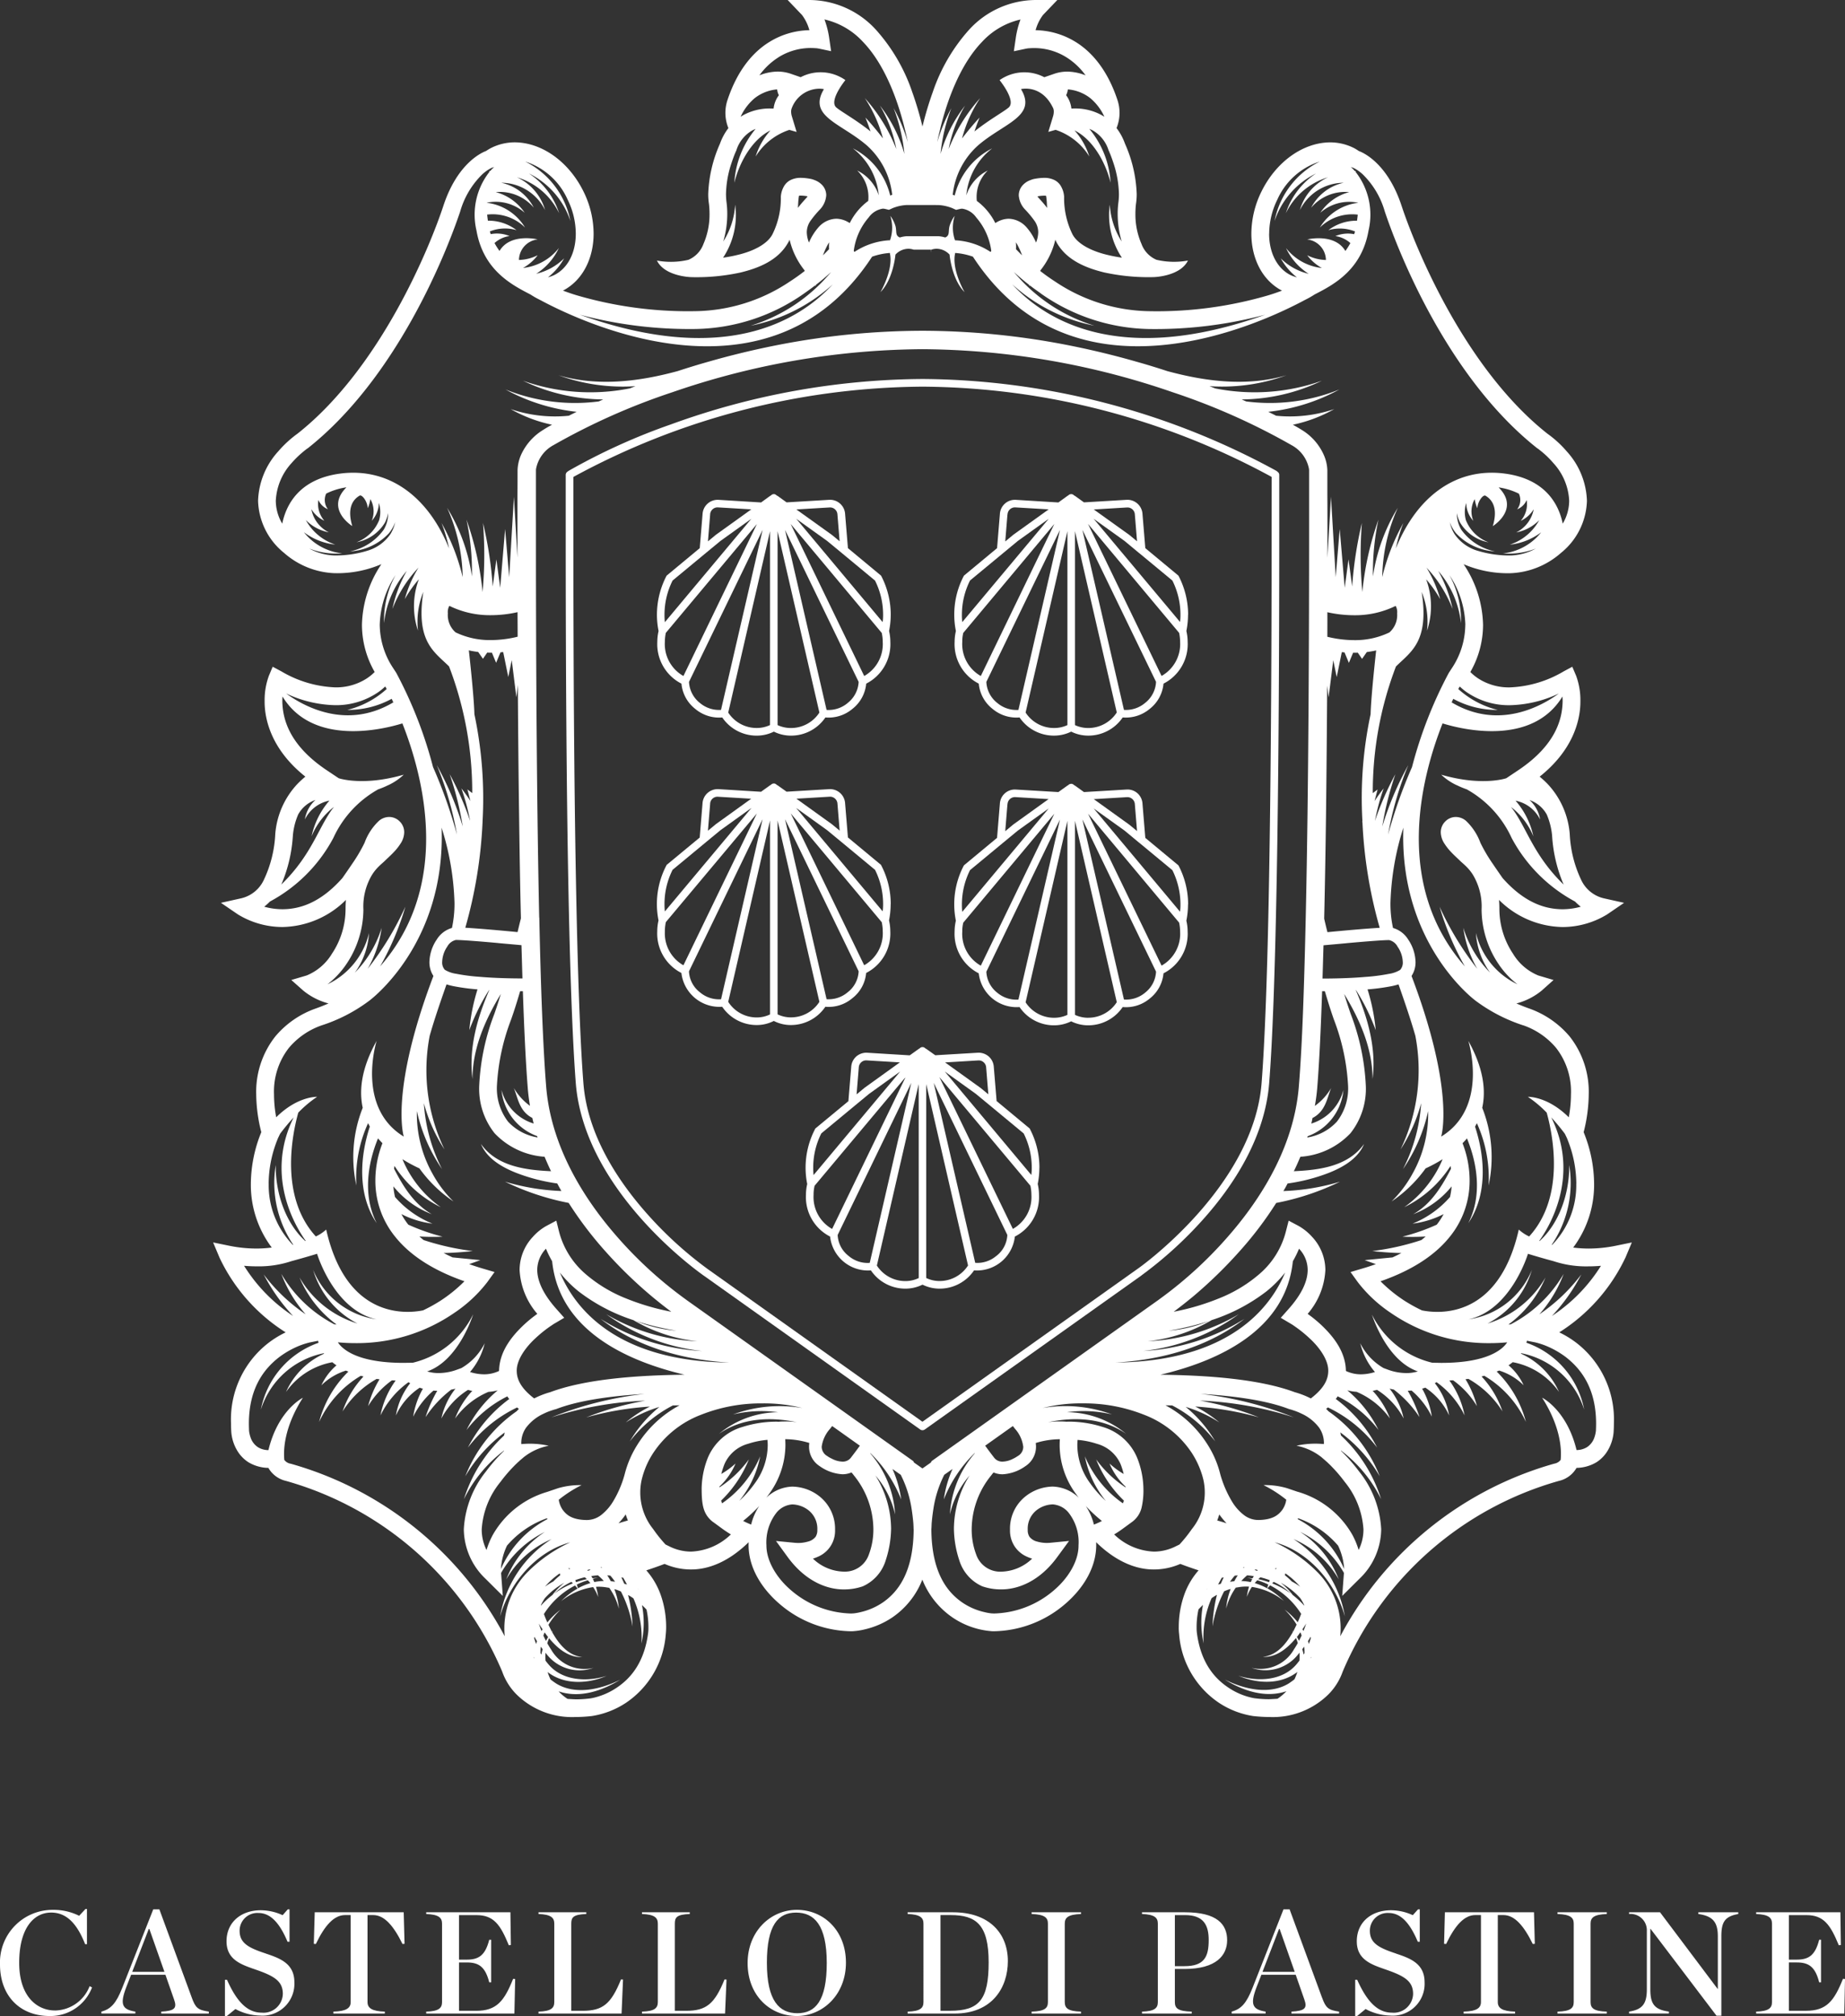 <svg xmlns="http://www.w3.org/2000/svg" xmlns:xlink="http://www.w3.org/1999/xlink" width="244.54" height="267.157" viewBox="0 0 244.54 267.157"><rect x="0" y="0" width="244.54" height="267.157" fill="#333333" stroke="none"/><defs><clipPath id="a"><rect width="244.54" height="267.157" fill="#fff"/></clipPath></defs><g clip-path="url(#a)"><path d="M162.887,58.205a1.39,1.39,0,0,0-.241-.181,99,99,0,0,0-46.776-12.142h-.157a99.073,99.073,0,0,0-33.283,6.022,81.915,81.915,0,0,0-13.491,6.12,2.521,2.521,0,0,0-.242.169.508.508,0,0,0-.193.4v7.566c0,18.287.108,33.754.337,46.04s.567,21.406,1,27.02c1.181,14.516,16.7,25.273,16.877,25.418l.048.036.024.012,28.694,20.394a.553.553,0,0,0,.289.1h.024a.562.562,0,0,0,.3-.1l28.682-20.382.048-.036.024-.024a52.826,52.826,0,0,0,8.071-7.324c4.06-4.518,8.228-10.831,8.818-18.094.445-5.614.771-14.733,1-27.02s.337-27.753.337-46.04V58.591a.468.468,0,0,0-.193-.385m-.819,7.951c0,18.287-.12,33.742-.337,46.028s-.554,21.382-.988,26.948c-1.048,13.829-16.334,24.611-16.454,24.671l-.036.024-.048.036-28.418,20.189-28.4-20.189-.024-.012-.06-.048a50.753,50.753,0,0,1-7.891-7.168c-3.962-4.433-8.046-10.589-8.565-17.5-.433-5.566-.759-14.672-.987-26.948s-.337-27.741-.337-46.028v-7.3a98.014,98.014,0,0,1,46.2-11.962h.169a97.982,97.982,0,0,1,46.186,11.962Z" transform="translate(6.477 4.338)" fill="#fff"/><path d="M212.977,166.695l.867-2.06-2.18.447a18.183,18.183,0,0,1-3.542.361,16.087,16.087,0,0,1-2.048-.132,13.884,13.884,0,0,0,2.771-8.457,18.365,18.365,0,0,0-1.386-6.83,20.875,20.875,0,0,0,.674-5.012,11.841,11.841,0,0,0-2.53-7.673,12.393,12.393,0,0,0-5.312-3.686c-.651-.229-1.229-.47-1.747-.686a8.789,8.789,0,0,0,3.348-1.7l1.578-1.409-2.024-.6a7.018,7.018,0,0,1-3.348-2.879,10.69,10.69,0,0,1-1.807-5.855c0-.445-.012-.88-.048-1.276a12.189,12.189,0,0,0,8.408,3.59,11.344,11.344,0,0,0,5.926-1.675l2.241-1.531-2.65-.59a4.423,4.423,0,0,1-3.023-2.42,15.858,15.858,0,0,1-1.53-6.133,10.938,10.938,0,0,0-2.939-6.612,12.385,12.385,0,0,0-1.049-.964c4.349-3.457,5.421-7.372,5.4-10.023a9.327,9.327,0,0,0-.567-3.349l-.506-1.192-1.144.615a15.128,15.128,0,0,1-7.12,2.12,7.467,7.467,0,0,1-4.24-1.205,6.725,6.725,0,0,1-1.011-.831,12.556,12.556,0,0,0,1.687-6.264,14.941,14.941,0,0,0-2.578-8.023,14.843,14.843,0,0,0,6.263,1.192,10.726,10.726,0,0,0,6.638-2.685,9.2,9.2,0,0,0,3.445-6.9,10.187,10.187,0,0,0-2.662-6.542,14.208,14.208,0,0,0-2.578-2.361C191.691,48.8,185.174,32.85,183.331,27.285c-1.771-5.4-4.819-6.964-5.674-7.275a5.416,5.416,0,0,0-.771-.458,7.024,7.024,0,0,0-3.024-.687c-3.625.023-7.179,2.59-9.119,6.542a12.717,12.717,0,0,0-1.326,5.553c0,3.168,1.362,6.144,4.06,7.554-.518.192-1.1.4-1.759.6a52.461,52.461,0,0,1-15.84,2.121,22.959,22.959,0,0,1-12.42-3.891c-.746-.482-1.421-.963-2.036-1.447l.132-.193a10.2,10.2,0,0,0,1.879-3.939c.06.134.132.278.2.41,1.326,2.325,3.9,3.348,6.288,3.927a27.467,27.467,0,0,0,5.9.627c.433,0,.7-.013.71-.013s3.458-.1,4.481-2.192a10.188,10.188,0,0,1-4.167-.1,3.622,3.622,0,0,1-1.988-2.095,9.716,9.716,0,0,1-.808-4,11.078,11.078,0,0,1,.072-1.288,8.535,8.535,0,0,0,.1-1.338,17.847,17.847,0,0,0-1.553-6.661,7.567,7.567,0,0,0-1.121-2.072,5.344,5.344,0,0,0,.12-3.723c-1.312-3.963-3.384-6.347-5.5-7.662A10.433,10.433,0,0,0,134.82,4a5.951,5.951,0,0,1,.976-2.011L137.7,0h-2.758a12.02,12.02,0,0,0-8.926,3.926,23.754,23.754,0,0,0-4.818,8.252,44.731,44.731,0,0,0-1.374,4.589,44.546,44.546,0,0,0-1.362-4.589,23.753,23.753,0,0,0-4.818-8.252A12.02,12.02,0,0,0,104.717,0h-2.758l1.9,1.987A5.961,5.961,0,0,1,104.837,4a10.4,10.4,0,0,0-5.348,1.59c-2.12,1.315-4.192,3.7-5.506,7.662a5.344,5.344,0,0,0,.12,3.723,7.536,7.536,0,0,0-1.12,2.072,17.817,17.817,0,0,0-1.554,6.661,8.534,8.534,0,0,0,.1,1.338,11.08,11.08,0,0,1,.072,1.288,9.715,9.715,0,0,1-.808,4A3.624,3.624,0,0,1,88.8,34.428a10.193,10.193,0,0,1-4.168.1c1.023,2.1,4.481,2.192,4.481,2.192s.265.013.71.013a27.46,27.46,0,0,0,5.9-.627c2.385-.579,4.963-1.6,6.276-3.927a3.3,3.3,0,0,0,.217-.41A10.2,10.2,0,0,0,104.1,35.7l.132.193c-.614.484-1.289.965-2.036,1.447a22.959,22.959,0,0,1-12.42,3.891,52.461,52.461,0,0,1-15.84-2.121c-.663-.2-1.241-.409-1.759-.6,2.7-1.41,4.06-4.386,4.06-7.554a12.7,12.7,0,0,0-1.326-5.553c-1.94-3.952-5.492-6.519-9.119-6.542a7.024,7.024,0,0,0-3.024.687,6.33,6.33,0,0,0-.783.458c-.843.312-3.891,1.878-5.662,7.275C54.485,32.85,47.968,48.8,36.993,57.461a14.762,14.762,0,0,0-2.566,2.361,10.187,10.187,0,0,0-2.662,6.542,9.194,9.194,0,0,0,3.446,6.9,10.72,10.72,0,0,0,6.637,2.685,14.845,14.845,0,0,0,6.264-1.192,14.932,14.932,0,0,0-2.579,8.023,12.556,12.556,0,0,0,1.687,6.264,6.724,6.724,0,0,1-1.011.831,7.467,7.467,0,0,1-4.24,1.205,15.128,15.128,0,0,1-7.12-2.12L33.7,88.347,33.2,89.539a9.355,9.355,0,0,0-.567,3.349c-.024,2.651,1.049,6.566,5.4,10.023a12.556,12.556,0,0,0-1.049.964,10.938,10.938,0,0,0-2.939,6.612,15.859,15.859,0,0,1-1.53,6.133,4.421,4.421,0,0,1-3.023,2.42l-2.65.59,2.241,1.531A11.344,11.344,0,0,0,35,122.836a12.187,12.187,0,0,0,8.408-3.59c-.036.4-.048.831-.048,1.276a10.7,10.7,0,0,1-1.806,5.855,7.025,7.025,0,0,1-3.349,2.879l-2.036.6,1.59,1.409a8.789,8.789,0,0,0,3.348,1.7c-.518.217-1.1.458-1.747.686a12.322,12.322,0,0,0-5.312,3.686,11.841,11.841,0,0,0-2.53,7.673,20.875,20.875,0,0,0,.674,5.012,18.371,18.371,0,0,0-1.385,6.83,13.8,13.8,0,0,0,2.77,8.457,16.073,16.073,0,0,1-2.048.132,18.183,18.183,0,0,1-3.542-.361l-2.18-.447.868,2.06a23.624,23.624,0,0,0,8.745,9.855,12.954,12.954,0,0,0-2.325,1.433,12.812,12.812,0,0,0-4.916,10.637c0,.373.012.746.036,1.144a5.646,5.646,0,0,0,.711,2.325,4.639,4.639,0,0,0,1.565,1.675,5.322,5.322,0,0,0,2.639.746.63.63,0,0,1,.06.1,3.623,3.623,0,0,0,2.277,1.625,44.123,44.123,0,0,1,28.658,25.273,8.054,8.054,0,0,0,1.9,3.023,10.488,10.488,0,0,0,7.83,2.988h.048a19.087,19.087,0,0,0,2.12-.132,11.354,11.354,0,0,0,4.481-1.735,12.031,12.031,0,0,0,5.3-9.119,9.372,9.372,0,0,0,.048-.952,12.81,12.81,0,0,0-.7-4.18,9.807,9.807,0,0,0-1.928-3.312c.686-.229,1.506-.507,2.421-.856a8.736,8.736,0,0,0,3.482.736c2.265.012,4.939-.952,7.661-3.614-.012.144-.012.289-.012.421.012,2.928,1.7,5.722,4.192,7.83a14.845,14.845,0,0,0,9.481,3.553h.024a9.024,9.024,0,0,0,1.711-.253,11.02,11.02,0,0,0,3.6-1.553,10.852,10.852,0,0,0,4.024-5.036,10.95,10.95,0,0,0,4.036,5.036,10.7,10.7,0,0,0,5.312,1.806h.012a14.853,14.853,0,0,0,9.493-3.553c2.493-2.108,4.18-4.9,4.192-7.83,0-.132,0-.277-.012-.421,2.722,2.662,5.4,3.626,7.661,3.614A8.731,8.731,0,0,0,154,207.23c.9.349,1.735.627,2.421.856a9.808,9.808,0,0,0-1.927,3.312,12.81,12.81,0,0,0-.7,4.18,6.476,6.476,0,0,0,.048.952,12.031,12.031,0,0,0,5.3,9.119,11.35,11.35,0,0,0,4.482,1.735,19.055,19.055,0,0,0,2.12.132h.047a10.488,10.488,0,0,0,7.83-2.988,8.054,8.054,0,0,0,1.9-3.023,44.126,44.126,0,0,1,28.658-25.273,3.623,3.623,0,0,0,2.277-1.625.862.862,0,0,1,.06-.1,5.322,5.322,0,0,0,2.639-.746,4.639,4.639,0,0,0,1.565-1.675,5.645,5.645,0,0,0,.711-2.325c.024-.4.036-.771.036-1.144a12.815,12.815,0,0,0-4.915-10.637,13,13,0,0,0-2.326-1.433,23.641,23.641,0,0,0,8.747-9.855m-6.493-9.841a11.338,11.338,0,0,1-3.2,8.107.118.118,0,0,0-.06-.011,14.568,14.568,0,0,0,2.325-10.578c.048,3.794-1.338,7.733-3.927,10.082-.012-.012-.036-.012-.048-.023,1.133-1.566,5.542-8.434,1.6-16.359a26.949,26.949,0,0,1,1.8,2.168l.193.4.048.1c.036.071.084.192.144.349.12.3.289.757.458,1.312a15.864,15.864,0,0,1,.675,4.457m-7.012-20.985a9.923,9.923,0,0,1,4.313,2.963,9.394,9.394,0,0,1,1.988,6.18,16.7,16.7,0,0,1-.289,3.036c-2.843-2.82-5.421-2.71-5.421-2.71a15.3,15.3,0,0,1,2.494,2.095c.783,2.8,2.53,11.1-2.325,16.408a5.427,5.427,0,0,1-1.374-.915c-2.674,11.84-10.565,11.166-12.841,10.708a21.425,21.425,0,0,1-2.289-1.265,19.178,19.178,0,0,1-3.193-2.59c4.421-1.542,7.313-3.59,9.132-5.843a11.708,11.708,0,0,0,2.674-7.5,13.611,13.611,0,0,0-.94-4.952c.206-.2.4-.421.591-.637,1.421,3.481,2,7.649.169,11.238,2.493-3.684,2.289-8.553.9-12.8.084-.158.169-.3.241-.458a17.644,17.644,0,0,1,1.554,8.263,17.757,17.757,0,0,0-.843-10.3c.518-2.373.144-5.289-1.843-8.867.144.482,2.614,8.9-3.6,12.685,0,0,1.9-5.927-3.927-21.286a3.308,3.308,0,0,0,.531-1.842,5.556,5.556,0,0,0-.976-2.988,3.491,3.491,0,0,0-2.012-1.53,15.318,15.318,0,0,1-.337-3.325,36.072,36.072,0,0,1,1.711-9.962c-.566,15.528,9.6,22.948,9.6,22.948a21.919,21.919,0,0,0,6.312,3.252m-14,45.849a5.093,5.093,0,0,1-1.53.217,7.176,7.176,0,0,1-2.517-.483l-.494-.181a7.845,7.845,0,0,1-3.084-3.288,9.158,9.158,0,0,0,1.94,3.806l-.012.012a6.268,6.268,0,0,1-1.831.3,4.612,4.612,0,0,1-2-.445c-.036-2.579-1.7-4.591-3.18-6.011a17.558,17.558,0,0,0-1.891-1.554,9.617,9.617,0,0,0,2.349-5.819,6.478,6.478,0,0,0-1.771-4.4,7.163,7.163,0,0,0-1.759-1.422l-1.336-.71-.373,1.458a10.99,10.99,0,0,1-3.337,5.468,18.767,18.767,0,0,1-5.554,3.385,31.538,31.538,0,0,1-5.974,1.759c.554-.409,1.457-1.1,2.59-2.036a59.933,59.933,0,0,0,6.324-6.18,47.694,47.694,0,0,0,4.674-6.2,34.034,34.034,0,0,0,8.456-2.818,29.467,29.467,0,0,1-7.505,1.24c.2-.325.386-.662.555-1a24.274,24.274,0,0,0,5.408-1.386c1.9-.745,3.939-1.9,4.734-3.855-2.108,2.964-5.9,3.459-9.311,3.614.313-.625.59-1.264.867-1.915a10.035,10.035,0,0,0,6.638-3.118,9.474,9.474,0,0,0,2.035-6.313,30.417,30.417,0,0,0-2.011-9.517c-.29-.831-.579-1.722-.856-2.626,2.036,3.349,3.759,7.179,3.759,11.275.518-4-.59-8.022-2.216-11.769h.036a28.009,28.009,0,0,1,2.6,5.288,26.148,26.148,0,0,0-1.084-5.4,27.534,27.534,0,0,0,3.156-.421,8.947,8.947,0,0,0,.952-.241c.783,2.253,1.577,4.529,2.229,6.806a24.149,24.149,0,0,1-1.964,15.07,21.418,21.418,0,0,0,2.734-6.132,22.092,22.092,0,0,1-2.409,8.735,21.92,21.92,0,0,0,3.336-7.687,16.169,16.169,0,0,1-2.048,8.252,15.573,15.573,0,0,1-2.806,3.724,17.762,17.762,0,0,0,4.517-4.386,19.512,19.512,0,0,0,2.253-1.217,14.727,14.727,0,0,1-5.083,6.36,15.113,15.113,0,0,0,6.132-5.468c.024.12.036.241.06.373-1.181,2.3-2.639,4.7-5.012,6.024a12.032,12.032,0,0,0,5.1-3.688,10.045,10.045,0,0,1-.217,1.41,13.121,13.121,0,0,1-4.964,3.529,12.436,12.436,0,0,0,4.12-1.264,9.521,9.521,0,0,1-.915,1.4,27.311,27.311,0,0,1-4.541,1.589,29.062,29.062,0,0,0,3.071-.023c-.181.155-.361.312-.566.47a33.422,33.422,0,0,1-6.5,1.457c1.276.144,2.554.241,3.855.265-.373.194-.76.385-1.181.578l-3.686.362,1.482.531c-.566.2-1.156.4-1.783.578l-1.577.468.963,1.338a18.456,18.456,0,0,0,4.385,4.084,22.749,22.749,0,0,0,13.106,4h.012c.734,0,1.506-.036,2.3-.108a3.406,3.406,0,0,1-.686.759c-1.037.879-3.277,1.964-8.035,1.964-.241,0-.482-.012-.722-.012l-.506-.011A12.039,12.039,0,0,1,179.4,174.2c.229.724,2.12,6.156,6.071,7.517M169.6,197.69l-1.457-.494a10.324,10.324,0,0,0-3.121-.41,16.549,16.549,0,0,1,3.024,1.94c0,.024-.012.036-.012.06-.012.072-.036.181-.06.3a3.266,3.266,0,0,1-.435.951c-.482.65-1.2,1.35-3.2,1.374a3.13,3.13,0,0,1-1.915-.663,6.419,6.419,0,0,1-1.566-1.771,14.716,14.716,0,0,1-1.554-3.6,13.245,13.245,0,0,0-1.782-4.1,14.862,14.862,0,0,0-5.482-5.059c.289,0,.59.012.879.012a17.113,17.113,0,0,1,5.71,4.77,17.136,17.136,0,0,0-3.915-4.577,17.565,17.565,0,0,1,4.457,2.06,16.311,16.311,0,0,0-3.2-2.108,41.087,41.087,0,0,1,8.444,1.434,40.98,40.98,0,0,0-7.818-2.218,46.647,46.647,0,0,1,12.444,2.218,46.951,46.951,0,0,0-12.36-3.109c4.457.266,8.77.867,11.7,2l.084.024.072.024a.38.38,0,0,1,.1.024c.06.012.169.049.313.1a7.908,7.908,0,0,1,1.06.421,6.1,6.1,0,0,1,2.386,1.879,3.566,3.566,0,0,1,.638,2.048c0,.048-.012.1-.012.132a11.471,11.471,0,0,0-3.626.217,7.728,7.728,0,0,1,3.313,1.519l.542.47.048.047c.036.024.084.073.157.132.132.132.337.313.578.566a19.613,19.613,0,0,1,1.759,2.06,11.069,11.069,0,0,1,2.481,6.276,6.089,6.089,0,0,1-.638,2.746,10.54,10.54,0,0,0-.819-1.987,12.245,12.245,0,0,0-7.2-5.71m6.1,10.215a13.611,13.611,0,0,0-6.168-6.613c.024-.036.048-.073.072-.108a12.4,12.4,0,0,1,5.289,3.625,8.347,8.347,0,0,1,.807,3.1m-5.807,3.878a7.6,7.6,0,0,1,.519.916c-.012.012-.012.024-.012.048a11.948,11.948,0,0,0-1.518-1.4,9.248,9.248,0,0,0-1.59-1.625,9.769,9.769,0,0,1,2.6,2.059m-2.048-3.047.06-.253a10.45,10.45,0,0,1,1.964,1.759,9.608,9.608,0,0,0-1.108-.687,9.325,9.325,0,0,0-.892-.807l-.012-.012Zm.8,2.433a11.142,11.142,0,0,0-2.481-1.362c.072-.072.132-.132.2-.193a8.165,8.165,0,0,1,2.277,1.554m-1.988-3.24-.144-.072a1.861,1.861,0,0,1,.2-.06c.012,0,.024.012.036.012-.036.036-.06.084-.1.12m-2.457,1.469a8.808,8.808,0,0,1,1.457.567c-.06.169-.108.337-.157.494a8.885,8.885,0,0,0-1.637-.686,4.775,4.775,0,0,1,.337-.374m-.349-1.361a1.053,1.053,0,0,1,.12-.072c.1.024.193.06.289.084-.024.036-.048.06-.072.1-.108-.036-.229-.072-.337-.108m.47,1.216c.1-.084.181-.169.277-.253a9.443,9.443,0,0,1,1.253.385,1.841,1.841,0,0,1-.1.265,9.756,9.756,0,0,0-1.434-.4m-.784-.036a4.488,4.488,0,0,0-.193.421,7.257,7.257,0,0,0-1.264-.144,9,9,0,0,1,.771-.746c.3.024.59.048.892.1a3.311,3.311,0,0,0-.17.289c-.241-.024-.482-.048-.722-.06a6.963,6.963,0,0,1,.686.144m-1.216-1.481a.778.778,0,0,0,.108-.1.131.131,0,0,0,.06.012c-.024.036-.06.06-.084.1Zm-.71,1.011c-.17.253-.314.518-.459.771l-.566.072c.2-.289.409-.554.626-.807l.4-.036m-2.723-7.275c.108-.265.193-.531.277-.8a10.914,10.914,0,0,0,.964,1.169c-.482-.157-.9-.277-1.241-.373m.868,7.54c-.144.277-.265.554-.385.844l-.362.108c.157-.3.313-.6.483-.892.1-.024.181-.036.265-.06m-2.229,1.518c-.012.024-.012.048-.024.06s-.024.012-.036.024c.024-.024.036-.06.06-.084m13.768-25.225a11.193,11.193,0,0,0-2.132-.831c-4.686-1.747-11.576-2.241-17.8-2.313,7.793-1.843,16.611-5.927,17.551-15.034a13.451,13.451,0,0,0,.819-1.662,4.062,4.062,0,0,1,1.145,2.805c0,1.241-.542,2.976-2.614,5.277l-.952,1.072,1.241.734s.06.037.2.12.349.23.59.4a17.09,17.09,0,0,1,1.807,1.481c1.338,1.23,2.493,2.892,2.457,4.325-.012,1.037-.482,2.229-2.313,3.626M149.1,179.018a26.726,26.726,0,0,0,12.661-4.878,25.955,25.955,0,0,1-12.083,3.59,21.219,21.219,0,0,0,8.481-2.806,24.014,24.014,0,0,0,7.275-3.82,15.369,15.369,0,0,0,2.457-2.481c-1.951,4.674-7.4,11.759-22.466,11.926,6.168-.349,12.251-2.06,17.082-5.793a28.117,28.117,0,0,1-13.407,4.263m3.324-2.686a36.683,36.683,0,0,0,5.385-1.288,18.021,18.021,0,0,1-5.385,1.288m18.937-27.454a7.155,7.155,0,0,0,.157-.734c1.747-.88,1.94-2.686,2.481-3.987a7.652,7.652,0,0,1-2.168,2.385,24.326,24.326,0,0,0,.325-2.493c.266-3.348.471-7.722.639-12.709h.361c.385,1.29.783,2.579,1.2,3.759a28.656,28.656,0,0,1,1.879,8.745,7.192,7.192,0,0,1-1.481,4.782,6.8,6.8,0,0,1-3.927,2.1.876.876,0,0,0,.048-.167,7.222,7.222,0,0,0,4.746-6.133,6.316,6.316,0,0,1-4.264,4.457m2.3-56.484.614-4.915.459,2.229.674-3.3.361.036.578,1.387.555-1.339h.144c.157,0,.313,0,.482-.011l.566.818.627-.9c.409-.06.819-.12,1.24-.217-.734,6.649-.734,8.446-.734,8.446a53.121,53.121,0,0,0-1.085,14.189.285.285,0,0,0-.048.072l.048.012a60.9,60.9,0,0,0,2.289,14.035c-1.879.107-4.939.385-6.926.577-.193-.746-.337-1.371-.433-1.794.1-4.385.181-9.011.241-13.66.072-5.82.12-11.7.157-17.215Zm-.169-8.023c0-1.109.012-2.192,0-3.253a16.229,16.229,0,0,0,3.554.4,12.148,12.148,0,0,0,5.432-1.205.131.131,0,0,1,.06-.012h.012l.012.012a1.672,1.672,0,0,1,.181.965,3.056,3.056,0,0,1-1.023,2.516,10.428,10.428,0,0,1-4.674,1.023,15.03,15.03,0,0,1-3.554-.445m2.554,40.6c2.265-.206,4.807-.41,5.626-.41a1.693,1.693,0,0,1,1.132.88,3.774,3.774,0,0,1,.687,2.036,1.429,1.429,0,0,1-.349,1.035,3.938,3.938,0,0,1-1.518.531,24.688,24.688,0,0,1-3.1.4c-2.084.182-4.325.217-5.673.217.048-1.434.084-2.9.132-4.409.795-.072,1.9-.169,3.059-.276m26.539-17.035a9.335,9.335,0,0,1,.7,2.77,19.392,19.392,0,0,0,1.53,6.5c-4.156-4.048-4.928-7.709-6.976-10.287a9.4,9.4,0,0,1,2.964,3.89,10.5,10.5,0,0,0-2.361-4.722,4.611,4.611,0,0,1,3.252,2.493,4.382,4.382,0,0,0-1.4-2.577,4.133,4.133,0,0,1,2.289,1.926m2.1-15.046c-.036,2.289-.832,5.735-5.758,9.083l-1.711,1.145s-3.18,1.109-8.625-.47a7.641,7.641,0,0,0,2.072,1.4h.012a11.236,11.236,0,0,0,1.3.542,14.09,14.09,0,0,1,5.95,6.445,20.465,20.465,0,0,0,8.4,8.421,8.46,8.46,0,0,0,.76.687,9.046,9.046,0,0,1-2.421.336c-2.229-.011-4.988-.8-7.939-4.132-.132-.192-.674-.964-1.277-1.855a21.252,21.252,0,0,1-1.662-2.817,7.627,7.627,0,0,0-1.915-2.916,2.109,2.109,0,0,0-1.35-.507,1.971,1.971,0,0,0-1.4.6,2.007,2.007,0,0,0-.59,1.421,2.806,2.806,0,0,0,.409,1.386,7.6,7.6,0,0,0,.76,1.024c.53.59,1.12,1.108,1.361,1.348s.519.458.808.746a6.1,6.1,0,0,1,.915,1.121,8.16,8.16,0,0,1,1.157,4.626,13.056,13.056,0,0,0,2.216,7.168,11.323,11.323,0,0,0,2.542,2.734,10.117,10.117,0,0,1-5.506-6.794,10.043,10.043,0,0,0,1.879,5.252,14.574,14.574,0,0,1-3.553-5.95,14.92,14.92,0,0,0,1.854,5.444,40.257,40.257,0,0,1-5-8.239,37.088,37.088,0,0,0,3.349,7.914c-9.433-10.758-5.843-24.875-2.952-32.2,2.337.724,11.806,3.157,15.89-3.565.012.193.024.4.024.6m-6.988.554a16,16,0,0,0,6.493-1.553c-2.349,1.711-8.022,4.867-14.214,1.18.072-.167.144-.325.217-.47a12.114,12.114,0,0,0,5.891,1.47,12.022,12.022,0,0,1-5.229-2.771c.12-.216.193-.336.193-.336a7.881,7.881,0,0,0,.856.709,9.828,9.828,0,0,0,5.793,1.771m-5.914-10.66A10.5,10.5,0,0,1,190,88.528l-.409.625a56.711,56.711,0,0,0-4.88,12.492,64.119,64.119,0,0,0-3.168,8.938,42.841,42.841,0,0,1,2.674-9.2,41.737,41.737,0,0,0-3.446,8.133,41.405,41.405,0,0,1,1.735-6.926,39.307,39.307,0,0,0-2.71,6.19,28.824,28.824,0,0,1,1.157-4.311c-.423.53-.82,1.1-1.205,1.675l.4-1.531-.638.484a46.542,46.542,0,0,1,3.071-16.782c1.964-1.952,4.433-3.264,3.41-9.878a10.51,10.51,0,0,1,.71,5.132,10.24,10.24,0,0,0-.12-6.807A15.782,15.782,0,0,1,188.45,79.4a16.2,16.2,0,0,0-1.819-4.18,16.632,16.632,0,0,1,3.458,5.48,17.719,17.719,0,0,0-1.9-5.047,12.677,12.677,0,0,1,3.011,6.914,12.545,12.545,0,0,0-1.529-6.359,12.506,12.506,0,0,1,2.108,6.577m4.963-9.456a9.9,9.9,0,0,0,4.373-.639,7.492,7.492,0,0,1-3.3.915,14.308,14.308,0,0,1-4.288-.59,5.617,5.617,0,0,1-3.192-2.265,4.675,4.675,0,0,1-.614-1.553,4.815,4.815,0,0,0,.831,1.469,7.631,7.631,0,0,0,5.155,2.4,7.245,7.245,0,0,1-4.469-2.88,4.121,4.121,0,0,1-.578-2.192,4.388,4.388,0,0,0,.421,1.253,5.579,5.579,0,0,0,3.771,2.614,5.189,5.189,0,0,1-3-2.938,3.968,3.968,0,0,1,.048-2.278,3.513,3.513,0,0,0,.939,2.373,3.293,3.293,0,0,1,.181-2.879,4.665,4.665,0,0,0,.349,1.216c.036-.878.711-1.783,1.049-1.686,1.035.59,1.675,1.8,1,4.047,0,0,3.65-2.251.772-5.131a8.857,8.857,0,0,1,2.686.831,2.016,2.016,0,0,1-.229,2.072,2.331,2.331,0,0,0,1.264-1.228,3.385,3.385,0,0,1-.795,2.758,3.976,3.976,0,0,0,1.723-1.541,4.316,4.316,0,0,1-2.313,3.072,5.768,5.768,0,0,0,3.047-1.627,6.912,6.912,0,0,1-3.9,3.251,8.434,8.434,0,0,0,4.156-1.637,7.472,7.472,0,0,1-5.083,2.8M165.779,30.959a10.269,10.269,0,0,1,1.085-4.518,9.219,9.219,0,0,1,5.614-5.034,11.173,11.173,0,0,0-5.987,7.877,10.844,10.844,0,0,1,5.5-6.3,9.92,9.92,0,0,0-4,5.265,9.084,9.084,0,0,1,5.589-4.757,6.848,6.848,0,0,0-3.735,4.348,6.542,6.542,0,0,1,5.807-3.625,6.383,6.383,0,0,0-4.313,3.312,5.9,5.9,0,0,1,5.047-2.071,6.69,6.69,0,0,0-3.83,2.733,5.824,5.824,0,0,1,5.011-1.326v.012a6.873,6.873,0,0,0-5.071,3.278,6.107,6.107,0,0,1,5.023-1.711c-.024.264-.06.542-.1.807a6.077,6.077,0,0,0-3.795,1.253,5.386,5.386,0,0,1,3.53.167l-.108.362a4.331,4.331,0,0,0-2.493.252,3.777,3.777,0,0,1,1.988.928,9.533,9.533,0,0,1-.663,1.047c-1.433-2.421-5.059-1.529-5.059-1.529a2.787,2.787,0,0,1,2.481,2.722,5.836,5.836,0,0,1-2.481-.627,6.237,6.237,0,0,0,1.94,1.688,6.978,6.978,0,0,1-4.746-2.638,8.135,8.135,0,0,0,3,3.408,7.758,7.758,0,0,1-3.7-2.048,8.247,8.247,0,0,0,2.144,2.519,5.206,5.206,0,0,1-.819-.29c-1.771-.868-2.868-2.916-2.868-5.5m-30.26,7.927a25.673,25.673,0,0,0,14.359,4.709A56.647,56.647,0,0,0,165.261,41.7c-19.178,6.866-29.055.831-33.536-4.024a22.684,22.684,0,0,0,10.89,5.482,22.385,22.385,0,0,1-10.673-7.12c.554.519,1.228,1.1,2.024,1.712l.036.157.06-.085c.445.349.939.7,1.457,1.062m-3.312-6.77a4.812,4.812,0,0,1,.325.566,9.523,9.523,0,0,1,.494,1.156c-.337-.338-.614-.614-.807-.82.012-.119.012-.252.012-.373,0-.18-.012-.361-.024-.529m3.023-5.879c-.072-.084-.12-.146-.169-.206A.571.571,0,0,0,135.17,26a5.86,5.86,0,0,1,.784-.073,1.146,1.146,0,0,1,.241.013,1.042,1.042,0,0,1,.036.155c.024.157.048.386.072.686.012.229.024.483.048.772a16.364,16.364,0,0,0-1.121-1.312m9.264-6.312.024.035s.012.036.048.121.084.2.157.36c.12.314.289.772.47,1.326a14.026,14.026,0,0,1,.674,3.939,9.153,9.153,0,0,1-.06,1.012,11.96,11.96,0,0,0-.108,1.613,12.892,12.892,0,0,0,.53,3.662,10.139,10.139,0,0,1-1.577-4.88,10.207,10.207,0,0,0,1.6,7.025c-.578-.084-1.192-.194-1.794-.339-2.132-.482-4.06-1.433-4.759-2.769a10.869,10.869,0,0,1-1.1-4.976,3.177,3.177,0,0,0-.518-1.542,2.068,2.068,0,0,0-.88-.71,3.03,3.03,0,0,0-1.252-.24,7.251,7.251,0,0,0-1.181.119,2.5,2.5,0,0,0-.6.169,2.56,2.56,0,0,0-1.121.76,2,2,0,0,0-.458,1.253,2.98,2.98,0,0,0,.867,1.926,13.345,13.345,0,0,1,1.253,1.518,2.67,2.67,0,0,1,.458,1.458,3.841,3.841,0,0,1-.289,1.374,7.413,7.413,0,0,0-1.253-2.013,3.284,3.284,0,0,0-2.361-1.144,3.211,3.211,0,0,0-1.589.458l-.2.108a8.165,8.165,0,0,0-2.446-2.928,4.884,4.884,0,0,1,1.446-4.024,5.587,5.587,0,0,0-2.843,3.29,8.886,8.886,0,0,1,3.433-6.228A9.5,9.5,0,0,0,124.1,25.9c-.072-.024-.169-.06-.265-.084a10.253,10.253,0,0,1,3.348-6.54c3.458-2.988,7.867-3.844,5.7-7.469,0,0,2.746-.7,4.276,2.552a1.213,1.213,0,0,1,.072.435,2.272,2.272,0,0,1-.1.627l-.626,2.059.963-.276a8.328,8.328,0,0,1,4.469,3.529,9.374,9.374,0,0,0-1.964-3.458c2.338,1.156,4.084,4.072,4.783,6.939a12.239,12.239,0,0,0-2.82-7.143c.157.071.326.143.483.228a4.625,4.625,0,0,1,2.06,2.579Zm-2.458-6.95a7.008,7.008,0,0,1,1.9,2.492c-.132-.084-.253-.155-.385-.228a7.21,7.21,0,0,0-3.541-.868c-.158,0-.314,0-.447.011a3.56,3.56,0,0,0-.7-1.77,2.1,2.1,0,0,0,.229-.772,5.556,5.556,0,0,1,2.939,1.134m-19.852,4.083c.952-3.915,2.7-8.564,5.53-11.5a9.917,9.917,0,0,1,5.107-2.976,12.008,12.008,0,0,0-.638,2.543l-.241,1.662,1.649-.349h.036a1.524,1.524,0,0,1,.206-.036c.181-.011.445-.035.795-.035a8.07,8.07,0,0,1,4.288,1.227,9.079,9.079,0,0,1,2.53,2.386,6.831,6.831,0,0,0-2.421-.495,5.377,5.377,0,0,0-1.759.3l-1.288.444a5.7,5.7,0,0,0-5.927.386s2.253,2.759,1.192,3.637c-.686.58-2.626,1.639-4.529,3.17.217-.627.433-1.241.687-1.844-.82.868-1.578,1.8-2.325,2.759a18.008,18.008,0,0,1,2.4-5.336,22.292,22.292,0,0,0-4.18,6.757,17.823,17.823,0,0,1,2.18-5.769,18.973,18.973,0,0,0-3.253,6.408,23.331,23.331,0,0,1,1.434-6.071,22.266,22.266,0,0,0-1.867,4.505q.163-.849.4-1.77m-.277,10.106a5.771,5.771,0,0,1,1.867.409l.506.231.554-.132a1.822,1.822,0,0,1,.266-.025,2.777,2.777,0,0,1,1.854,1.168,8.4,8.4,0,0,1,1.988,4.421.625.625,0,0,1-.072.121.1.1,0,0,0-.036.011,9.357,9.357,0,0,0-4.589-1.529h-.108A5.09,5.09,0,0,1,124.1,28.6a4.4,4.4,0,0,0-.686,1.35c-.193.736.072,1.253-.579,1.518a3.9,3.9,0,0,0-.915-.17h-4.18a3.9,3.9,0,0,0-.915.17c-.651-.265-.385-.783-.579-1.518a4.4,4.4,0,0,0-.686-1.35,5.09,5.09,0,0,1-.036,3.241h-.12a9.361,9.361,0,0,0-4.577,1.529.1.1,0,0,0-.048-.011.857.857,0,0,0-.06-.121,8.359,8.359,0,0,1,1.976-4.421,2.822,2.822,0,0,1,1.867-1.168,1.807,1.807,0,0,1,.265.025l.554.132.506-.231a5.691,5.691,0,0,1,1.867-.409ZM100.742,7.588a8.07,8.07,0,0,1,4.288-1.227c.337,0,.614.024.8.035a1.466,1.466,0,0,1,.2.036h.036l1.649.349-.241-1.662a12.007,12.007,0,0,0-.638-2.543,9.917,9.917,0,0,1,5.107,2.976c2.832,2.94,4.579,7.589,5.53,11.5q.235.921.4,1.77A22.2,22.2,0,0,0,116,14.322a23.331,23.331,0,0,1,1.434,6.071,18.953,18.953,0,0,0-3.253-6.408,17.823,17.823,0,0,1,2.18,5.769A22.292,22.292,0,0,0,112.185,13a18.039,18.039,0,0,1,2.4,5.336c-.748-.964-1.506-1.891-2.325-2.759.253.6.47,1.217.686,1.844-1.9-1.531-3.843-2.59-4.529-3.17-1.061-.878,1.192-3.637,1.192-3.637a5.7,5.7,0,0,0-5.926-.386l-1.289-.444a5.377,5.377,0,0,0-1.759-.3,6.831,6.831,0,0,0-2.421.495,9.08,9.08,0,0,1,2.53-2.386m-3.119,5.386a5.559,5.559,0,0,1,2.939-1.134,2.1,2.1,0,0,0,.229.772,3.559,3.559,0,0,0-.7,1.77c-.144-.011-.289-.011-.445-.011a7.286,7.286,0,0,0-3.554.868c-.12.072-.241.143-.373.228a7.008,7.008,0,0,1,1.9-2.492m3.951,11.539a3.168,3.168,0,0,0-.519,1.542,10.747,10.747,0,0,1-1.108,4.976c-.687,1.336-2.614,2.288-4.746,2.769-.6.146-1.217.255-1.8.339a10.207,10.207,0,0,0,1.6-7.025,10.139,10.139,0,0,1-1.577,4.88,12.892,12.892,0,0,0,.53-3.662,11.959,11.959,0,0,0-.108-1.613,9.153,9.153,0,0,1-.06-1.012,13.607,13.607,0,0,1,.674-3.939c.181-.554.349-1.011.47-1.326.072-.157.121-.289.158-.36s.048-.121.048-.121l.024-.035.012-.048a4.616,4.616,0,0,1,2.06-2.579c.157-.084.325-.157.482-.228a12.247,12.247,0,0,0-2.82,7.143c.7-2.868,2.446-5.784,4.783-6.939a9.373,9.373,0,0,0-1.964,3.458,8.328,8.328,0,0,1,4.469-3.529l.963.276-.626-2.059a2.273,2.273,0,0,1-.1-.627,1.214,1.214,0,0,1,.072-.435,3.958,3.958,0,0,1,3.638-2.614,2.98,2.98,0,0,1,.638.061c-2.168,3.625,2.241,4.481,5.7,7.469a10.253,10.253,0,0,1,3.348,6.54c-.1.024-.193.06-.265.084A9.5,9.5,0,0,0,110.6,19.66a8.886,8.886,0,0,1,3.433,6.228,5.562,5.562,0,0,0-2.855-3.29,4.891,4.891,0,0,1,1.458,4.024,8.151,8.151,0,0,0-2.445,2.928l-.206-.108a3.211,3.211,0,0,0-1.589-.458,3.261,3.261,0,0,0-2.361,1.144,7.413,7.413,0,0,0-1.253,2.013,3.841,3.841,0,0,1-.289-1.374,2.67,2.67,0,0,1,.458-1.458,13.344,13.344,0,0,1,1.253-1.518,3.041,3.041,0,0,0,.867-1.926,2,2,0,0,0-.458-1.253,2.621,2.621,0,0,0-1.121-.76,2.652,2.652,0,0,0-.6-.169,7.25,7.25,0,0,0-1.18-.119,3,3,0,0,0-1.253.24,2.058,2.058,0,0,0-.879.71m5.866,8.5c-.193.206-.47.482-.807.82a9.52,9.52,0,0,1,.494-1.156,4.811,4.811,0,0,1,.325-.566c-.012.167-.024.349-.024.529,0,.121,0,.254.012.373m-4.132-5.468c.024-.289.036-.543.048-.772.024-.3.048-.53.072-.686a1.045,1.045,0,0,1,.036-.155,1.152,1.152,0,0,1,.242-.013,5.847,5.847,0,0,1,.783.073.571.571,0,0,0,.108.035c-.048.06-.1.121-.169.206a16.59,16.59,0,0,0-1.121,1.312M89.78,43.595a25.673,25.673,0,0,0,14.359-4.709c.518-.362,1-.713,1.457-1.062l.06.085.036-.157c.8-.615,1.47-1.193,2.024-1.712a22.385,22.385,0,0,1-10.673,7.12,22.692,22.692,0,0,0,10.891-5.482C103.452,42.534,93.574,48.57,74.4,41.7A56.654,56.654,0,0,0,89.78,43.595M68.313,27.526A6.383,6.383,0,0,0,64,24.214a6.542,6.542,0,0,1,5.807,3.625,6.848,6.848,0,0,0-3.735-4.348,9.088,9.088,0,0,1,5.59,4.757,9.922,9.922,0,0,0-4-5.265,10.844,10.844,0,0,1,5.5,6.3,11.173,11.173,0,0,0-5.987-7.877,9.216,9.216,0,0,1,5.614,5.034,10.269,10.269,0,0,1,1.085,4.518c0,2.589-1.1,4.637-2.88,5.5a4.681,4.681,0,0,1-.807.29,8.247,8.247,0,0,0,2.144-2.519,7.758,7.758,0,0,1-3.7,2.048,8.146,8.146,0,0,0,3-3.408,6.983,6.983,0,0,1-4.747,2.638,6.237,6.237,0,0,0,1.94-1.688,5.832,5.832,0,0,1-2.481.627,2.787,2.787,0,0,1,2.481-2.722s-3.625-.892-5.059,1.529a9.36,9.36,0,0,1-.662-1.047,3.769,3.769,0,0,1,1.988-.928,4.335,4.335,0,0,0-2.494-.252l-.108-.362a5.386,5.386,0,0,1,3.53-.167,6.077,6.077,0,0,0-3.795-1.253c-.036-.265-.072-.543-.1-.807a6.106,6.106,0,0,1,5.023,1.711,6.873,6.873,0,0,0-5.071-3.278v-.012A5.824,5.824,0,0,1,67.1,28.188a6.729,6.729,0,0,0-3.83-2.733,5.9,5.9,0,0,1,5.047,2.071M34.969,69.387a5.979,5.979,0,0,1-.855-3.023,7.955,7.955,0,0,1,2.1-5.013,12.953,12.953,0,0,1,1.506-1.469c.2-.17.373-.3.482-.386.06-.035.1-.072.12-.084l.036-.024.048-.024.036-.036C50.1,50.053,56.6,33.838,58.555,28.02A11.14,11.14,0,0,1,61.483,23.1a5.239,5.239,0,0,1,1.047-.759,1.351,1.351,0,0,1,.265-.121.125.125,0,0,0,.049-.024l.181-.048.06-.036a4.75,4.75,0,0,0-.555.555H62.4l.012.132a9.165,9.165,0,0,0-1.7,7.746c.916,5.275,4.687,7.2,7.156,8.479a11.735,11.735,0,0,0,1.276.722c5.891,3.17,30.634,14.77,44.005-5.734a9.036,9.036,0,0,1,2.349-.494c.494,2.1-1.072,4.892-1.241,5.193,1.711-1.722,1.988-4.976,1.988-4.976a2.374,2.374,0,0,1,1.711-.771,2.133,2.133,0,0,1,.7.12h2.313l.036.4v-.4a2.121,2.121,0,0,1,.7-.12,2.374,2.374,0,0,1,1.711.771s.277,3.254,1.988,4.976c-.169-.3-1.735-3.1-1.241-5.193a9.028,9.028,0,0,1,2.349.494c13.371,20.5,38.115,8.9,44.005,5.734a11.733,11.733,0,0,0,1.276-.722c2.469-1.276,6.24-3.2,7.156-8.479a9.165,9.165,0,0,0-1.7-7.746l.012-.132h-.132a4.763,4.763,0,0,0-.554-.555l.06.036.181.048a.119.119,0,0,0,.036.024,1.114,1.114,0,0,1,.277.121,5.239,5.239,0,0,1,1.047.759A11.14,11.14,0,0,1,181.1,28.02c1.952,5.818,8.456,22.032,20.117,31.306l.036.036.048.024.024.024a1.243,1.243,0,0,1,.132.084c.108.084.277.217.482.386a12,12,0,0,1,1.494,1.469,7.9,7.9,0,0,1,2.108,5.013,5.979,5.979,0,0,1-.855,3.023c-.483-2.362-2.132-5.916-7.722-6.637-6.409-.82-11.612,3.034-14.4,9.927a20.742,20.742,0,0,1,1-3.373,27.883,27.883,0,0,0-2.8,7.166,23.266,23.266,0,0,1,2.06-9.179,23.95,23.95,0,0,0-3.288,9.095,32.885,32.885,0,0,1,.722-7.516,40.065,40.065,0,0,0-2.132,9.588,54.048,54.048,0,0,1-.06-9.154,51.944,51.944,0,0,0-1.288,8.407l-.483-3.59-.506,3.76-.662-7.783-.53,6.385-.627-10.66-.47,8.083V70.5c0-1.88,0-3.531-.012-4.9V62.315a5.425,5.425,0,0,0-.494-2.084,7.377,7.377,0,0,0-2.94-3.289c-.265-.169-.638-.385-1.132-.661a19.177,19.177,0,0,0,5.482-2.073,18.272,18.272,0,0,1-7.71.88c-.325-.17-.674-.338-1.037-.519a25.286,25.286,0,0,0,9.433-2.963,24.581,24.581,0,0,1-12.36,1.589c-.193-.084-.4-.18-.6-.264a25.027,25.027,0,0,0,10.637-2.481A26.712,26.712,0,0,1,158.6,51.461c-.241-.1-.482-.193-.734-.29a24.943,24.943,0,0,0,10.2-1.444c-5.229,1.529-10.7.831-15.841-.566a.669.669,0,0,0-.1-.036c-1.228-.4-2.517-.8-3.843-1.17-3.011-.867-6.264-1.663-9.721-2.325a101.049,101.049,0,0,0-18.612-1.8H119.7a100.946,100.946,0,0,0-18.612,1.8c-3.457.662-6.71,1.458-9.721,2.325-1.326.373-2.614.772-3.843,1.17a.669.669,0,0,0-.1.036c-5.143,1.4-10.613,2.095-15.84.566a24.935,24.935,0,0,0,10.2,1.444c-.253.1-.494.194-.734.29A26.713,26.713,0,0,1,66.879,50.45a25.031,25.031,0,0,0,10.637,2.481c-.2.084-.409.18-.6.264a24.581,24.581,0,0,1-12.36-1.589,25.292,25.292,0,0,0,9.433,2.963c-.362.181-.711.349-1.037.519a18.265,18.265,0,0,1-7.709-.88,19.158,19.158,0,0,0,5.48,2.073c-.494.265-.879.493-1.132.661a7.49,7.49,0,0,0-2.952,3.289,5.559,5.559,0,0,0-.482,2.084v.1c0,.76,0,1.843-.012,3.216v8.252l-.47-8.058-.627,10.66L64.506,70.1l-.65,7.783-.506-3.76-.483,3.59A51.944,51.944,0,0,0,61.58,69.3a54.049,54.049,0,0,1-.06,9.154,40.064,40.064,0,0,0-2.132-9.588,32.883,32.883,0,0,1,.722,7.516,23.932,23.932,0,0,0-3.288-9.095,23.247,23.247,0,0,1,2.06,9.179,27.882,27.882,0,0,0-2.8-7.166,21.891,21.891,0,0,1,1,3.373C54.3,65.784,49.1,61.93,42.691,62.749c-5.59.721-7.239,4.275-7.722,6.637m33.85,81.335a6.838,6.838,0,0,1-3.927-2.1,7.252,7.252,0,0,1-1.469-4.782A28.656,28.656,0,0,1,65.3,135.1c.421-1.18.819-2.468,1.2-3.759h.361c.169,4.987.374,9.361.639,12.709.06.843.169,1.675.3,2.481a7.809,7.809,0,0,1-2.144-2.373c.542,1.3.722,3.1,2.457,3.975.06.253.108.494.181.746a6.294,6.294,0,0,1-4.264-4.457,7.2,7.2,0,0,0,4.722,6.12v.013c.024.06.036.107.06.167m-2.782,4.71a24.08,24.08,0,0,0,5.385,1.386c.181.337.361.674.554,1a29.827,29.827,0,0,1-7.481-1.24,34.278,34.278,0,0,0,8.444,2.818,49.055,49.055,0,0,0,4.94,6.493,58.67,58.67,0,0,0,6.383,6.144c.868.71,1.578,1.264,2.084,1.639.072.048.134.1.194.144a31.882,31.882,0,0,1-5.987-1.759,18.86,18.86,0,0,1-5.542-3.385,11.085,11.085,0,0,1-3.348-5.468l-.362-1.458-1.336.71a6.928,6.928,0,0,0-1.759,1.422,6.428,6.428,0,0,0-1.771,4.4,9.617,9.617,0,0,0,2.349,5.819,17.559,17.559,0,0,0-1.891,1.554c-1.481,1.421-3.144,3.432-3.18,6.011a4.609,4.609,0,0,1-2,.445,6.268,6.268,0,0,1-1.831-.3.012.012,0,0,1-.012-.012,9.159,9.159,0,0,0,1.94-3.806,7.839,7.839,0,0,1-3.083,3.288l-.495.181a7.176,7.176,0,0,1-2.517.483,5.093,5.093,0,0,1-1.53-.217c4.084-1.41,5.963-7.144,6.1-7.578a12.046,12.046,0,0,1-7.986,6.422l-.507.011c-.241,0-.482.012-.722.012-4.758,0-7-1.085-8.035-1.964a3.407,3.407,0,0,1-.686-.759c.795.072,1.566.108,2.3.108h.012a22.749,22.749,0,0,0,13.106-4,18.456,18.456,0,0,0,4.385-4.084l.964-1.338-1.59-.468q-.921-.273-1.771-.578l1.482-.531-3.686-.362c-.421-.193-.807-.384-1.181-.578,1.289-.024,2.579-.12,3.855-.265a33.743,33.743,0,0,1-6.517-1.457c-.193-.158-.373-.314-.554-.47a29.038,29.038,0,0,0,3.071.023,27.312,27.312,0,0,1-4.541-1.589,9.522,9.522,0,0,1-.915-1.4,12.436,12.436,0,0,0,4.12,1.264,13.028,13.028,0,0,1-4.964-3.529,8.544,8.544,0,0,1-.217-1.41,12.032,12.032,0,0,0,5.1,3.688c-2.373-1.327-3.831-3.724-5.012-6.024.024-.132.036-.253.06-.373a15.113,15.113,0,0,0,6.132,5.468,14.727,14.727,0,0,1-5.083-6.36,19.512,19.512,0,0,0,2.253,1.217,17.78,17.78,0,0,0,4.517,4.386,15.6,15.6,0,0,1-2.806-3.724,16.169,16.169,0,0,1-2.048-8.252,21.94,21.94,0,0,0,3.336,7.687,22.091,22.091,0,0,1-2.409-8.735,21.418,21.418,0,0,0,2.734,6.132,24.141,24.141,0,0,1-1.963-15.07c.65-2.277,1.445-4.553,2.229-6.806a8.856,8.856,0,0,0,.951.241,27.554,27.554,0,0,0,3.157.421,26.08,26.08,0,0,0-1.085,5.4,28.009,28.009,0,0,1,2.6-5.288H62.4c-1.625,3.747-2.734,7.769-2.216,11.769,0-4.1,1.723-7.926,3.759-11.275-.277.9-.566,1.8-.855,2.626a30.053,30.053,0,0,0-2.012,9.517,9.469,9.469,0,0,0,2.036,6.313,10.052,10.052,0,0,0,6.625,3.118c.277.651.554,1.29.855,1.915-3.41-.155-7.191-.65-9.287-3.614.795,1.952,2.831,3.11,4.734,3.855m24.526,23.586a28.117,28.117,0,0,1-13.407-4.263c4.83,3.734,10.914,5.444,17.082,5.793-15.07-.167-20.514-7.252-22.466-11.926a15.369,15.369,0,0,0,2.457,2.481,24.014,24.014,0,0,0,7.275,3.82,21.219,21.219,0,0,0,8.481,2.806A25.947,25.947,0,0,1,77.9,174.14a26.67,26.67,0,0,0,12.66,4.878m-8.42,12.263a13.591,13.591,0,0,0-1.794,4.1,14.088,14.088,0,0,1-1.542,3.6,6.619,6.619,0,0,1-1.566,1.771,3.13,3.13,0,0,1-1.915.663c-2-.024-2.722-.724-3.2-1.374a3.231,3.231,0,0,1-.433-.951,2.227,2.227,0,0,1-.06-.3c0-.024-.012-.036-.012-.06a16.516,16.516,0,0,1,3.023-1.94,10.314,10.314,0,0,0-3.119.41l-1.458.494a12.245,12.245,0,0,0-7.2,5.71,10.539,10.539,0,0,0-.819,1.987,6.089,6.089,0,0,1-.638-2.746,10.986,10.986,0,0,1,2.481-6.276,19.743,19.743,0,0,1,1.759-2.06c.241-.253.445-.433.578-.566.072-.059.12-.108.157-.132s.036-.047.036-.047l.554-.47a7.637,7.637,0,0,1,3.313-1.519,11.471,11.471,0,0,0-3.626-.217c0-.036-.012-.084-.012-.132a3.558,3.558,0,0,1,.639-2.048,6.088,6.088,0,0,1,2.385-1.879,7.32,7.32,0,0,1,1.06-.421c.144-.047.253-.084.313-.1a.38.38,0,0,1,.1-.024l.072-.024.084-.024c2.928-1.133,7.228-1.734,11.7-2a46.951,46.951,0,0,0-12.36,3.109A46.647,46.647,0,0,1,83.07,185.6a40.732,40.732,0,0,0-7.818,2.218,41.1,41.1,0,0,1,8.444-1.434,15.964,15.964,0,0,0-3.2,2.108,17.565,17.565,0,0,1,4.457-2.06A17.136,17.136,0,0,0,81.034,191a17.124,17.124,0,0,1,5.71-4.77c.289,0,.578-.012.879-.012a14.862,14.862,0,0,0-5.482,5.059m.06,19.334c-.011-.012-.023-.012-.035-.024s-.013-.036-.025-.06c.025.024.037.06.06.084m-2.662-8.77a9.42,9.42,0,0,0,.952-1.169c.084.265.181.531.289.8-.337.1-.76.217-1.241.373m1.121,8.119-.361-.108c-.12-.29-.254-.567-.386-.844.085.024.17.036.254.06.169.289.337.59.494.892m-1.578-.374c-.193-.024-.385-.048-.566-.072-.144-.253-.3-.518-.47-.771l.409.036c.217.253.421.518.626.807m-2.987-.458c-.048-.1-.108-.193-.169-.289.3-.048.59-.072.891-.1a9,9,0,0,1,.771.746,7.257,7.257,0,0,0-1.264.144,4.49,4.49,0,0,0-.193-.421,6.963,6.963,0,0,1,.686-.144c-.241.012-.482.036-.722.06m1.084-1.481a.131.131,0,0,0,.06-.012.779.779,0,0,0,.108.1l-.084.012c-.024-.036-.06-.06-.084-.1M75.468,209.4a5.016,5.016,0,0,1,.338.374,8.532,8.532,0,0,0-1.639.686c-.048-.157-.1-.325-.157-.494a8.808,8.808,0,0,1,1.457-.567m-1.553.253c-.036-.084-.072-.169-.108-.265A10.121,10.121,0,0,1,75.071,209c.1.084.181.169.277.253a9.7,9.7,0,0,0-1.433.4m1.553-1.505a.422.422,0,0,0-.06-.1c.1-.024.193-.06.289-.084a1.075,1.075,0,0,1,.121.072c-.108.036-.23.072-.35.108m-3.1,1.578a9.248,9.248,0,0,0-1.59,1.625,11.946,11.946,0,0,0-1.518,1.4c0-.024-.012-.036-.012-.048a7.747,7.747,0,0,1,.519-.916,9.769,9.769,0,0,1,2.6-2.059m-2.578.518a10.45,10.45,0,0,1,1.964-1.759l.06.253h-.012l-.012.012a9.46,9.46,0,0,0-.892.807,9.608,9.608,0,0,0-1.108.687m3.5-.627a1.456,1.456,0,0,1,.193.193,11.331,11.331,0,0,0-2.469,1.362,8.181,8.181,0,0,1,2.277-1.554m-.385-1.806c.012,0,.012-.012.024-.012a1.458,1.458,0,0,1,.217.06l-.144.072a.843.843,0,0,1-.1-.12m-2.782-6.517a13.566,13.566,0,0,0-6.168,6.613,8.346,8.346,0,0,1,.807-3.1,12.4,12.4,0,0,1,5.289-3.625c.024.035.048.072.072.108m.373-16.817a11.221,11.221,0,0,0-2.132.831c-1.831-1.4-2.3-2.59-2.313-3.626-.036-1.433,1.12-3.094,2.457-4.325a17.09,17.09,0,0,1,1.807-1.481c.241-.169.445-.3.59-.4s.2-.12.2-.12l1.241-.734-.952-1.072c-2.072-2.3-2.614-4.036-2.626-5.277a4.123,4.123,0,0,1,1.157-2.805,13.449,13.449,0,0,0,.819,1.662c.94,9.107,9.758,13.19,17.551,15.034-6.228.072-13.118.566-17.8,2.313m11.347-9.432a36.683,36.683,0,0,0,5.385,1.288,17.934,17.934,0,0,1-5.385-1.288M60.435,94.624s0-1.8-.734-8.446c.421.1.831.157,1.241.217l.626.9.566-.818c.169.011.325.011.482.011h.144l.555,1.339.578-1.387.361-.036.674,3.3.459-2.229L66,92.394l.193-1.625c.036,5.541.084,11.431.169,17.286.06,4.638.132,9.251.241,13.635-.108.423-.265,1.062-.445,1.819-1.988-.192-5.059-.47-6.926-.577A60.9,60.9,0,0,0,61.519,108.9v-.084a53.739,53.739,0,0,0-1.085-14.189M57.941,83.793a3.056,3.056,0,0,1-1.023-2.516,1.672,1.672,0,0,1,.181-.965l.012-.012h.012a.131.131,0,0,1,.06.012,12.151,12.151,0,0,0,5.432,1.205,16.192,16.192,0,0,0,3.542-.4c0,1.061.012,2.144.012,3.253a15.03,15.03,0,0,1-3.554.445,10.428,10.428,0,0,1-4.674-1.023m5.674,41.175c1.156.107,2.265.2,3.059.276.048,1.506.084,2.975.132,4.409-1.348,0-3.589-.035-5.673-.217a24.688,24.688,0,0,1-3.1-.4,3.929,3.929,0,0,1-1.517-.531,1.424,1.424,0,0,1-.35-1.035,3.766,3.766,0,0,1,.675-2.036,1.731,1.731,0,0,1,1.144-.88c.82,0,3.361.2,5.626.41M46.137,73.012a14.308,14.308,0,0,1-4.288.59,7.492,7.492,0,0,1-3.3-.915,9.9,9.9,0,0,0,4.373.639,7.472,7.472,0,0,1-5.083-2.8,8.434,8.434,0,0,0,4.156,1.637,6.912,6.912,0,0,1-3.9-3.251,5.768,5.768,0,0,0,3.047,1.627,4.284,4.284,0,0,1-2.313-3.072,3.976,3.976,0,0,0,1.723,1.541,3.385,3.385,0,0,1-.795-2.758,2.331,2.331,0,0,0,1.264,1.228,2.016,2.016,0,0,1-.229-2.072,8.866,8.866,0,0,1,2.686-.831c-2.879,2.88.772,5.131.772,5.131-.674-2.251-.036-3.457,1-4.047.337-.1,1.012.808,1.049,1.686a4.666,4.666,0,0,0,.349-1.216,3.293,3.293,0,0,1,.181,2.879,3.513,3.513,0,0,0,.939-2.373,3.949,3.949,0,0,1,.048,2.278,5.188,5.188,0,0,1-3,2.938,5.579,5.579,0,0,0,3.771-2.614A4.794,4.794,0,0,0,49,67.988a4.121,4.121,0,0,1-.578,2.192,7.245,7.245,0,0,1-4.469,2.88,7.629,7.629,0,0,0,5.155-2.4,5.079,5.079,0,0,0,.831-1.469,4.948,4.948,0,0,1-.614,1.553,5.617,5.617,0,0,1-3.192,2.265M49.99,76.2a12.545,12.545,0,0,0-1.529,6.359,12.677,12.677,0,0,1,3.011-6.914,17.368,17.368,0,0,0-1.9,5.047,16.632,16.632,0,0,1,3.458-5.48,15.837,15.837,0,0,0-1.819,4.18,15.845,15.845,0,0,1,1.867-2.639,10.172,10.172,0,0,0-.12,6.807,10.51,10.51,0,0,1,.71-5.132c-1.023,6.614,1.446,7.927,3.41,9.878a46.543,46.543,0,0,1,3.071,16.782l-.638-.484.4,1.531c-.385-.579-.783-1.145-1.2-1.675a28.95,28.95,0,0,1,1.156,4.311,39.308,39.308,0,0,0-2.71-6.19,41.405,41.405,0,0,1,1.735,6.926,41.735,41.735,0,0,0-3.446-8.133,42.84,42.84,0,0,1,2.674,9.2,64.118,64.118,0,0,0-3.168-8.938,56.656,56.656,0,0,0-4.88-12.492l-.409-.625a10.5,10.5,0,0,1-1.771-5.746A12.506,12.506,0,0,1,49.99,76.2M41.968,93.442a9.858,9.858,0,0,0,5.793-1.771,7.774,7.774,0,0,0,.856-.709s.072.12.193.336a12.022,12.022,0,0,1-5.229,2.771,12.114,12.114,0,0,0,5.891-1.47c.072.144.144.3.217.47-6.192,3.688-11.865.531-14.214-1.18a16,16,0,0,0,6.493,1.553M36.379,110.7a8.981,8.981,0,0,1,.7-2.77,4.132,4.132,0,0,1,2.289-1.926,4.382,4.382,0,0,0-1.4,2.577,4.611,4.611,0,0,1,3.252-2.493,10.5,10.5,0,0,0-2.361,4.722,9.407,9.407,0,0,1,2.964-3.89c-2.048,2.578-2.82,6.239-6.976,10.287a19.391,19.391,0,0,0,1.53-6.5m4.589,19.721a11.566,11.566,0,0,0,2.542-2.734,13.056,13.056,0,0,0,2.216-7.168,8.16,8.16,0,0,1,1.157-4.626,6.1,6.1,0,0,1,.915-1.121c.29-.289.555-.494.808-.746s.831-.759,1.361-1.348a7.513,7.513,0,0,0,.76-1.024,2.806,2.806,0,0,0,.409-1.386,2.007,2.007,0,0,0-.59-1.421,1.969,1.969,0,0,0-1.4-.6,2.111,2.111,0,0,0-1.35.507,7.475,7.475,0,0,0-1.914,2.916,21.41,21.41,0,0,1-1.663,2.817c-.6.891-1.145,1.664-1.277,1.855-2.951,3.336-5.709,4.121-7.939,4.132a9.046,9.046,0,0,1-2.421-.336,8.314,8.314,0,0,0,.76-.687,20.465,20.465,0,0,0,8.4-8.421,14.1,14.1,0,0,1,5.95-6.445,11.237,11.237,0,0,0,1.3-.542H49a7.641,7.641,0,0,0,2.072-1.4c-5.445,1.578-8.625.47-8.625.47l-1.711-1.145c-4.927-3.347-5.722-6.794-5.758-9.083,0-.2.012-.409.024-.6,4.084,6.722,13.553,4.288,15.89,3.565,2.891,7.326,6.481,21.442-2.952,32.2a37.089,37.089,0,0,0,3.349-7.914,40.21,40.21,0,0,1-5,8.239,14.923,14.923,0,0,0,1.855-5.444,14.589,14.589,0,0,1-3.554,5.95,10.043,10.043,0,0,0,1.879-5.252,10.114,10.114,0,0,1-5.506,6.794m-5.1,8.407a9.923,9.923,0,0,1,4.313-2.963,21.487,21.487,0,0,0,6.3-3.252s10.179-7.42,9.612-22.948a36.072,36.072,0,0,1,1.711,9.962,15.317,15.317,0,0,1-.337,3.325,3.494,3.494,0,0,0-2.012,1.53,5.555,5.555,0,0,0-.975,2.988,3.307,3.307,0,0,0,.53,1.842c-5.831,15.359-3.927,21.286-3.927,21.286-6.216-3.783-3.747-12.2-3.6-12.685-1.988,3.578-2.361,6.494-1.843,8.867a17.658,17.658,0,0,0-.843,10.3,17.5,17.5,0,0,1,1.554-8.263c.072.155.157.3.229.458-1.386,4.251-1.578,9.12.915,12.8-1.831-3.589-1.252-7.757.169-11.238.194.216.386.432.591.637a13.611,13.611,0,0,0-.94,4.952,11.715,11.715,0,0,0,2.674,7.5c1.819,2.253,4.711,4.3,9.132,5.843a19.178,19.178,0,0,1-3.193,2.59,21.316,21.316,0,0,1-2.289,1.265c-2.277.458-10.167,1.132-12.841-10.708a5.43,5.43,0,0,1-1.373.915c-4.855-5.313-3.109-13.613-2.326-16.408a15.3,15.3,0,0,1,2.494-2.095s-2.579-.109-5.421,2.71a16.7,16.7,0,0,1-.289-3.036,9.394,9.394,0,0,1,1.988-6.18m-2.7,18.022a15.868,15.868,0,0,1,.674-4.457c.169-.555.337-1.012.458-1.312.06-.158.108-.278.144-.349l.048-.1.193-.4a26.946,26.946,0,0,1,1.8-2.168c-3.939,7.926.47,14.793,1.6,16.359-.012.011-.036.011-.06.023-2.578-2.349-3.963-6.288-3.915-10.082a14.568,14.568,0,0,0,2.325,10.578.118.118,0,0,0-.06.011,11.337,11.337,0,0,1-3.2-8.107m-2.06,12.613c-.483-.627-.88-1.217-1.205-1.734q.867.071,1.627.071a13.7,13.7,0,0,0,4.65-.686s1.506-.4,3.4-.976c0,0,2.229,7.458,7.877,8.685a10.7,10.7,0,0,1-8.4-6.553,11.723,11.723,0,0,0,5.879,7.107,13.355,13.355,0,0,1-7.685-6.107,14.845,14.845,0,0,0,4.915,6.241c-.1-.013-.193-.013-.3-.026a17.475,17.475,0,0,1-7.024-6.686,17.372,17.372,0,0,0,3.229,5.361,23.414,23.414,0,0,1-5.566-5.289,24.547,24.547,0,0,0,3.9,5.506,21.62,21.62,0,0,1-5.3-4.915M64.458,216.82A46.36,46.36,0,0,0,36.1,193.956a1.336,1.336,0,0,1-.855-.5c-.12-1.182-.108-4.217,2.457-8.241,0,0-3.277,1.6-4.565,6.938a2.674,2.674,0,0,1-1.386-.385,2.476,2.476,0,0,1-.987-1.312,3.781,3.781,0,0,1-.158-.614.6.6,0,0,1-.024-.17c0-.012-.012-.024-.012-.036-.012-.349-.024-.686-.024-1.011.012-4.675,1.988-7.216,3.987-8.77a11.843,11.843,0,0,1,2.783-1.566c.373-.144.686-.241.9-.3a1.821,1.821,0,0,1,.229-.06.144.144,0,0,0,.06-.024l1.217-.241c.012.072.036.169.06.265a11.735,11.735,0,0,0-7.65,8.866,10.988,10.988,0,0,1,8.348-7.481c.012.024.024.036.036.06a10.051,10.051,0,0,0-5.047,5.072,9.6,9.6,0,0,1,6.132-3.938c.169.131.349.276.554.409a7.845,7.845,0,0,0-2,2.649,8.023,8.023,0,0,1,3.252-1.952c.1.049.206.084.326.132a14.5,14.5,0,0,0-3.879,6.675,13.8,13.8,0,0,1,5.529-6.119c.108.035.229.06.35.1a12.778,12.778,0,0,0-2.771,4.626,12.663,12.663,0,0,1,4.517-4.311c.132.023.253.035.385.047a13.2,13.2,0,0,0-1.517,3.566,11.52,11.52,0,0,1,3.156-3.422c.169,0,.325.012.494.024a11.652,11.652,0,0,0-2.011,4.626,11.694,11.694,0,0,1,3.709-4.4c.072.036.144.084.229.134a9.434,9.434,0,0,0-1.89,4.263,8.8,8.8,0,0,1,3.156-3.674,3.477,3.477,0,0,0,.421.132,10.83,10.83,0,0,0-1.288,3.711,10.74,10.74,0,0,1,2.686-3.457c.169.013.337.024.506.024a17.365,17.365,0,0,0-1.554,3.493,14.8,14.8,0,0,1,3.41-3.649c.181-.036.361-.073.554-.121a9.584,9.584,0,0,0-1.867,3.951,10,10,0,0,1,3.53-3.793c.181.048.361.1.566.131a11.235,11.235,0,0,0-2.277,3.661,10.444,10.444,0,0,1,4.421-3.529,6.55,6.55,0,0,0,1.229-.2,16.041,16.041,0,0,0-4.132,5.252,15.481,15.481,0,0,1,5.408-4.457,2.218,2.218,0,0,0,.254.349,18.443,18.443,0,0,0-5.482,6.446,17.748,17.748,0,0,1,6.529-5.325,1.851,1.851,0,0,0,.229.2c-.108.1-.2.2-.313.314a19.022,19.022,0,0,0-6.794,8.612,19.4,19.4,0,0,1,5.228-5.819c-.036.132-.06.278-.084.409a19.4,19.4,0,0,0-5.324,8.444,17.992,17.992,0,0,1,5.312-6.445.043.043,0,0,0,.012.036,21.516,21.516,0,0,0-2.385,2.711,13.328,13.328,0,0,0-2.951,7.685,9.192,9.192,0,0,0,2.915,6.589l2.253,2.241-.229-3.047a13.586,13.586,0,0,1,5.795-5.433,13.251,13.251,0,0,0-5.108,6.288,12.6,12.6,0,0,1,6-5.336,15.245,15.245,0,0,0-6.818,10.24c1.326-4.651,4.951-8.661,9.3-9.818a19.348,19.348,0,0,0-5.733,4.024,10.606,10.606,0,0,0-2.952,8.432m3.927,2.927a1.373,1.373,0,0,1-.12-.229,1.458,1.458,0,0,0,.12.169Zm.241-1.915c-.108-.253-.193-.518-.277-.771l.036-.181c.108.193.229.385.349.578-.036.12-.072.241-.108.373m.844-1.94a2.352,2.352,0,0,0-.134.23c-.132-.326-.253-.651-.361-.988.157.253.326.506.495.759m-.157,3.349c-.037-.06-.073-.12-.109-.181a5.242,5.242,0,0,1,.036-.868c.084.109.158.218.242.338-.06.229-.12.47-.169.71m13.937-5.975a10.936,10.936,0,0,1,.253,2.313c0,.229,0,.409-.012.53,0,.06-.012.1-.012.134v.024c-.506,4.131-2.433,6.215-4.252,7.408a9.073,9.073,0,0,1-2.457,1.145c-.325.1-.59.157-.771.193a1.4,1.4,0,0,0-.193.036h-.049a14.586,14.586,0,0,1-1.842.12c-.4-.012-.772-.036-1.133-.06a5.9,5.9,0,0,1-1.18-1c2.843.976,5.854-.12,8.166-1.542-2.638,1.313-5.926,2.036-8.432.543a9.539,9.539,0,0,1-.807-.579,6.843,6.843,0,0,1-.385-.975c2.3,1.771,5.432,1.53,7.818.506-2.651.832-5.795.627-7.614-1.421-.169-.194-.325-.386-.482-.591a7.6,7.6,0,0,1,0-1.047c.036.036.06.072.084.1a5.509,5.509,0,0,0,6.276,1.9,5.091,5.091,0,0,1-5.614-2.421c-.181-.266-.349-.555-.518-.844.072-.217.144-.445.241-.674,1.108,1.35,2.614,2.6,4.4,2.505-1.915-.2-3.144-1.8-4-3.324.036-.06.072-.134.108-.206a2.059,2.059,0,0,1-.132.169c0-.011-.012-.023-.024-.036-.144-.289-.289-.578-.433-.879a9.658,9.658,0,0,1,1.59-1.988,9.461,9.461,0,0,0-1.735,1.675c-.169-.361-.313-.734-.458-1.109a10.665,10.665,0,0,1,4.12-3.782c.12.132.241.265.349.4a10.009,10.009,0,0,0-2.192,1.675,8.874,8.874,0,0,1,4.252-1.867,6.389,6.389,0,0,1,.662,1.312,7.48,7.48,0,0,0-.289-1.348,5.842,5.842,0,0,1,1.446.084c.108.012.2.036.313.048a8.432,8.432,0,0,1,1.276,2.77,9.389,9.389,0,0,0-.6-2.6,6.723,6.723,0,0,1,.867.313,15.514,15.514,0,0,1,1.542,4.65,19.439,19.439,0,0,0-.59-4.18,6.344,6.344,0,0,1,.71.445,12.794,12.794,0,0,1,1.061,5.975,12.462,12.462,0,0,0,.072-5.083c.217.193.421.4.6.59m-13.672,3.446c.06-.144.108-.277.169-.421.084.108.157.229.241.337l.217.289a5.009,5.009,0,0,0-.277.506c-.12-.229-.241-.47-.349-.71M89.141,205.6a6.493,6.493,0,0,1-2.9-.711l-.47-.229a18.977,18.977,0,0,1-1.651-2.06,7.731,7.731,0,0,1-1.493-6.6c.06-.229.1-.373.12-.445a11.156,11.156,0,0,1,1.385-3.012,13.2,13.2,0,0,1,6.36-5.082,21.476,21.476,0,0,1,8.047-1.5,20.846,20.846,0,0,1,5.361.615,17.85,17.85,0,0,0-9.192.855,16.231,16.231,0,0,1,5.987-.3,12.451,12.451,0,0,0-7.829,2.855c3.071-2.132,6.842-2.253,10.323-1.529a10.388,10.388,0,0,0-1.529-.1q-.543,0-.9.036c-.084,0-.181-.011-.277-.011a14.928,14.928,0,0,0-4.517.7,7.122,7.122,0,0,0-4.589,4.084,11.5,11.5,0,0,0-.82,4.072c.012,2.084.169,3.36,1.434,4.385H92l1.3.951c.4.289.783.542,1.132.747a8.006,8.006,0,0,1-5.288,2.278m4.12-6.4a2.556,2.556,0,0,1-.12-.362,15.874,15.874,0,0,0,3.673-5.456,14.979,14.979,0,0,1-3.9,3.711v-.108a8.929,8.929,0,0,0,2.133-3.06,10.636,10.636,0,0,1-1.891,1.386,11.481,11.481,0,0,1,.421-1.3,4.785,4.785,0,0,1,3.144-2.7,11.068,11.068,0,0,1,2.554-.518c.024.253.036.495.036.734a8.6,8.6,0,0,1-1.7,5.011,14.359,14.359,0,0,1-2.072,2.337,13.265,13.265,0,0,0,2.77-5.9,14.233,14.233,0,0,1-5.047,6.227m3.854,2.818-.241-.1-.024-.012a7.671,7.671,0,0,1-.795-.373,20.84,20.84,0,0,0,2.132-1.976,7.68,7.68,0,0,0-1.073,2.457m2.434-4.132a11.059,11.059,0,0,0,2.108-6.36c0-.277-.012-.542-.024-.818h.024a11.1,11.1,0,0,1,3.168.5,3.283,3.283,0,0,0-.036.494,3.071,3.071,0,0,0,1.41,2.578,5.745,5.745,0,0,0,3.023,1.074h.048a3.075,3.075,0,0,0,1.145-.241,4.7,4.7,0,0,1,.3.372,11.42,11.42,0,0,1,2.6,7.083,9.35,9.35,0,0,1-.59,3.4,3.36,3.36,0,0,1-3.277,2.289,6.09,6.09,0,0,1-4.144-1.723,6.094,6.094,0,0,0,.8-.313,3.723,3.723,0,0,0,2.132-3.506A5.489,5.489,0,0,0,106.2,198.3a5.96,5.96,0,0,0-3.638-1.312,5.194,5.194,0,0,0-3.434,1.469c.144-.181.278-.373.423-.566m6.914-6.18a4.476,4.476,0,0,1,1.1-2.373c.108-.132.2-.265.3-.372l3.661,2.6c-.277.385-.65.891-1.144,1.531a1.342,1.342,0,0,1-1.157.578,3.157,3.157,0,0,1-1.386-.374,5.273,5.273,0,0,1-.494-.265,1.184,1.184,0,0,0-.12-.084l-.036-.024a1.437,1.437,0,0,1-.722-1.217m8.035,20.672a8.652,8.652,0,0,1-2.844,1.228,6.982,6.982,0,0,1-.915.169,2.074,2.074,0,0,1-.241.012c-.048.012-.048,0-.048.012a12.641,12.641,0,0,1-7.951-3c-2.12-1.771-3.373-4.084-3.361-6.035a6.39,6.39,0,0,1,1.35-4.349,2.967,2.967,0,0,1,2.072-1.072,3.638,3.638,0,0,1,2.168.783,3.122,3.122,0,0,1,1.157,2.59,1.594,1.594,0,0,1-.23.916,1.836,1.836,0,0,1-1.023.638,4.674,4.674,0,0,1-1.313.182c-.108,0-.193-.013-.241-.013h-.072l-2.6-.253,1.542,2.12c2.349,3.216,5.216,4.325,7.5,4.3a7.542,7.542,0,0,0,2.457-.409,5.523,5.523,0,0,0,3.036-3.422,14.105,14.105,0,0,0,.722-4.2,13.407,13.407,0,0,0-2.072-7.059,11.847,11.847,0,0,1,2.6,5.143,13.475,13.475,0,0,0-3.312-8.106l.012-.013.108.086a17.53,17.53,0,0,1,4,6.057,14.586,14.586,0,0,0-1.157-4.036l1.1.772a14.93,14.93,0,0,1,1.445,4.553c.12.771.193,1.458.23,1.94.012.241.023.433.023.554s.013.181.013.193c-.036,5.758-2.132,8.348-4.156,9.722m6.421-18.576-1.1.771-1.1-.771-.012-.012-.109-.193L88.538,172.248l-.012-.012s-.06-.048-.181-.132a54.321,54.321,0,0,1-9.492-8.806c-4.24-4.976-8.324-11.71-8.914-19.443-.421-5.325-.711-13.311-.9-22.274h-.012c-.385-17.66-.433-39.054-.433-51.064v-8.2a1.511,1.511,0,0,1,.036-.288A4.517,4.517,0,0,1,70.891,59,86.991,86.991,0,0,1,86.66,51.979a103.247,103.247,0,0,1,33.163-5.709h.012A103.254,103.254,0,0,1,153,51.979,86.964,86.964,0,0,1,168.767,59a4.517,4.517,0,0,1,2.265,3.024,1.511,1.511,0,0,1,.036.288v8.2c0,12.011-.048,33.4-.445,51.064-.1,4.481-.217,8.722-.361,12.5s-.326,7.108-.543,9.77c-.59,7.733-4.674,14.467-8.914,19.443a54.32,54.32,0,0,1-9.492,8.806c-.12.084-.181.132-.181.132l-.012.012-30.067,21.358-.12.193Zm12.262-2.1a1.393,1.393,0,0,1-.71,1.217l-.036.024c-.024.012-.072.048-.132.084a3.771,3.771,0,0,1-.482.265,3.153,3.153,0,0,1-1.386.374,1.342,1.342,0,0,1-1.157-.578c-.494-.64-.867-1.146-1.144-1.531l3.662-2.6c.1.107.193.24.3.372a4.359,4.359,0,0,1,1.084,2.373m3.975,19.093a12.641,12.641,0,0,1-7.951,3c0-.012,0,0-.048-.012a2.074,2.074,0,0,1-.241-.012,6.982,6.982,0,0,1-.915-.169,8.639,8.639,0,0,1-2.843-1.228c-2.024-1.374-4.12-3.963-4.156-9.722,0-.012,0-.06.012-.193s.012-.313.024-.554c.036-.482.108-1.169.229-1.94a14.93,14.93,0,0,1,1.445-4.553l1.1-.772a14.586,14.586,0,0,0-1.157,4.036,17.546,17.546,0,0,1,4-6.057l.108-.086.012.013a13.475,13.475,0,0,0-3.312,8.106,11.847,11.847,0,0,1,2.6-5.143,13.407,13.407,0,0,0-2.072,7.059,13.731,13.731,0,0,0,.722,4.2,5.523,5.523,0,0,0,3.036,3.422,7.542,7.542,0,0,0,2.457.409c2.289.024,5.155-1.085,7.492-4.3l1.554-2.12-2.6.253h-.072c-.048,0-.132.013-.241.013a4.679,4.679,0,0,1-1.313-.182,1.836,1.836,0,0,1-1.023-.638,1.6,1.6,0,0,1-.229-.916,3.122,3.122,0,0,1,1.156-2.59,3.638,3.638,0,0,1,2.168-.783,2.988,2.988,0,0,1,2.072,1.072,6.333,6.333,0,0,1,1.338,4.349c.024,1.952-1.229,4.264-3.349,6.035m-.06-13.817a5.962,5.962,0,0,0-3.638,1.312,5.451,5.451,0,0,0-2.035,4.421,3.793,3.793,0,0,0,.638,2.229,3.727,3.727,0,0,0,1.493,1.277,6.093,6.093,0,0,0,.8.313,6.111,6.111,0,0,1-4.144,1.723,3.361,3.361,0,0,1-3.277-2.289,9.35,9.35,0,0,1-.59-3.4,11.42,11.42,0,0,1,2.6-7.083,4.7,4.7,0,0,1,.3-.372,3.08,3.08,0,0,0,1.145.241h.048a5.745,5.745,0,0,0,3.023-1.074,3.071,3.071,0,0,0,1.41-2.578,3.284,3.284,0,0,0-.036-.494,11.1,11.1,0,0,1,3.169-.5h.024c-.012.276-.024.541-.024.818a10.965,10.965,0,0,0,2.108,6.36c.144.193.277.385.421.566a5.192,5.192,0,0,0-3.434-1.469m5.71,4.927-.024.012-.241.1a7.655,7.655,0,0,0-1.073-2.457,20.838,20.838,0,0,0,2.132,1.976,7.672,7.672,0,0,1-.795.373m1.312-3.036a14.358,14.358,0,0,1-2.072-2.337,8.6,8.6,0,0,1-1.7-5.011c0-.24.012-.482.036-.734a11.069,11.069,0,0,1,2.554.518,4.783,4.783,0,0,1,3.144,2.7,9.348,9.348,0,0,1,.409,1.3,10.951,10.951,0,0,1-1.878-1.386,9.037,9.037,0,0,0,2.12,3.06.333.333,0,0,1,.012.108,14.979,14.979,0,0,1-3.9-3.711,15.706,15.706,0,0,0,3.673,5.456,2.406,2.406,0,0,1-.132.362,14.306,14.306,0,0,1-5.035-6.227,13.265,13.265,0,0,0,2.77,5.9M155.54,202.6a18.978,18.978,0,0,1-1.651,2.06l-.47.229a6.493,6.493,0,0,1-2.9.711,8.006,8.006,0,0,1-5.288-2.278c.349-.2.734-.458,1.132-.747l1.3-.951a3.29,3.29,0,0,0,1.193-1.8,10.065,10.065,0,0,0,.253-2.59,11.505,11.505,0,0,0-.832-4.072,7.1,7.1,0,0,0-4.577-4.084,14.923,14.923,0,0,0-4.517-.7c-.1,0-.193.011-.277.011q-.361-.036-.9-.036a10.393,10.393,0,0,0-1.53.1c3.481-.723,7.239-.6,10.324,1.529a12.454,12.454,0,0,0-7.83-2.855,16.231,16.231,0,0,1,5.987.3,17.85,17.85,0,0,0-9.192-.855,20.846,20.846,0,0,1,5.361-.615,21.472,21.472,0,0,1,8.047,1.5,13.254,13.254,0,0,1,6.36,5.082,11.539,11.539,0,0,1,1.385,3.012c.024.072.06.217.12.445a7.718,7.718,0,0,1-1.493,6.6m14.25,17.443c-.157.2-.313.4-.482.591-1.819,2.048-4.963,2.253-7.613,1.421,2.385,1.025,5.517,1.265,7.817-.506a8.643,8.643,0,0,1-.385.975,9.541,9.541,0,0,1-.807.579c-2.505,1.493-5.795.771-8.432-.543,2.313,1.422,5.312,2.519,8.168,1.542a6.3,6.3,0,0,1-1.181,1c-.361.024-.734.048-1.132.06a14.59,14.59,0,0,1-1.843-.12h-.048a1.387,1.387,0,0,0-.194-.036c-.181-.036-.445-.1-.771-.193a9.073,9.073,0,0,1-2.457-1.145c-1.819-1.193-3.747-3.277-4.252-7.408v-.024c0-.037-.012-.073-.012-.134-.012-.12-.012-.3-.012-.53a10.935,10.935,0,0,1,.253-2.313c.181-.193.385-.4.59-.59a12.676,12.676,0,0,0,.084,5.083,12.808,12.808,0,0,1,1.061-5.975,6.344,6.344,0,0,1,.71-.445,19.44,19.44,0,0,0-.59,4.18,15.515,15.515,0,0,1,1.542-4.65,6.723,6.723,0,0,1,.867-.313,9.389,9.389,0,0,0-.6,2.6,8.432,8.432,0,0,1,1.276-2.77c.109-.012.206-.036.314-.048a5.83,5.83,0,0,1,1.445-.084,7.48,7.48,0,0,0-.289,1.348,6.387,6.387,0,0,1,.662-1.312,8.874,8.874,0,0,1,4.252,1.867,10.082,10.082,0,0,0-2.2-1.675l.362-.4a10.669,10.669,0,0,1,4.119,3.782c-.144.374-.289.748-.458,1.109a9.461,9.461,0,0,0-1.735-1.675,9.659,9.659,0,0,1,1.59,1.988c-.144.3-.289.59-.433.879-.012.013-.024.025-.024.036a2.059,2.059,0,0,1-.132-.169c.036.072.072.146.108.206-.855,1.529-2.084,3.119-4,3.324,1.783.1,3.289-1.156,4.4-2.505.1.229.169.458.241.674-.169.289-.337.578-.518.844A5.091,5.091,0,0,1,163.43,221a5.509,5.509,0,0,0,6.276-1.9c.024-.024.048-.06.084-.1a7.6,7.6,0,0,1,0,1.047m-.06-2.626a5.016,5.016,0,0,0-.277-.506l.217-.289c.084-.108.157-.229.241-.337.06.144.108.277.169.421-.108.241-.229.482-.349.71m.615,1.819a6.817,6.817,0,0,0-.181-.71c.1-.12.169-.229.253-.338a6.984,6.984,0,0,1,.036.868l-.108.181m-.024-3.119a2.138,2.138,0,0,0-.132-.23c.169-.253.337-.506.494-.759-.108.337-.229.662-.361.988m.6,1.336c.12-.193.241-.385.349-.578l.036.181c-.084.253-.169.518-.277.771-.036-.132-.072-.253-.108-.373m.349,2.289v-.06c.036-.06.084-.108.12-.169a1.373,1.373,0,0,1-.12.229m33.85-39.9c1.988,1.553,3.975,4.095,3.987,8.77,0,.325-.012.662-.024,1.011,0,.012-.012.024-.012.036s-.012.084-.024.17a3.872,3.872,0,0,1-.157.614,2.478,2.478,0,0,1-.988,1.312,2.674,2.674,0,0,1-1.386.385c-1.288-5.336-4.565-6.938-4.565-6.938,2.567,4.024,2.579,7.059,2.458,8.241a1.344,1.344,0,0,1-.856.5A46.36,46.36,0,0,0,175.2,216.82a10.58,10.58,0,0,0-2.963-8.432,19.213,19.213,0,0,0-5.734-4.024c4.361,1.157,7.987,5.167,9.311,9.818A15.245,15.245,0,0,0,169,203.942a12.6,12.6,0,0,1,6,5.336,13.244,13.244,0,0,0-5.108-6.288,13.58,13.58,0,0,1,5.795,5.433l-.229,3.047,2.253-2.241a9.192,9.192,0,0,0,2.915-6.589,13.328,13.328,0,0,0-2.951-7.685,22.436,22.436,0,0,0-2.385-2.711.043.043,0,0,0,.012-.036,17.992,17.992,0,0,1,5.312,6.445,19.4,19.4,0,0,0-5.324-8.444c-.024-.131-.048-.277-.084-.409a19.4,19.4,0,0,1,5.228,5.819,19.022,19.022,0,0,0-6.794-8.612c-.108-.109-.2-.218-.313-.314a1.852,1.852,0,0,0,.229-.2,17.747,17.747,0,0,1,6.529,5.325,18.439,18.439,0,0,0-5.48-6.446,3.551,3.551,0,0,0,.253-.349,15.471,15.471,0,0,1,5.408,4.457,16.2,16.2,0,0,0-4.132-5.252,6.565,6.565,0,0,0,1.229.2,10.445,10.445,0,0,1,4.421,3.529,11.072,11.072,0,0,0-2.289-3.661c.2-.036.4-.083.578-.131a10,10,0,0,1,3.53,3.793,9.584,9.584,0,0,0-1.867-3.951c.193.048.373.085.554.121a14.8,14.8,0,0,1,3.41,3.649,17.3,17.3,0,0,0-1.554-3.493c.169,0,.337-.011.506-.024a10.758,10.758,0,0,1,2.687,3.457,10.855,10.855,0,0,0-1.289-3.711,4.309,4.309,0,0,0,.421-.132,8.809,8.809,0,0,1,3.157,3.674,9.436,9.436,0,0,0-1.891-4.263c.084-.049.157-.1.229-.134a11.7,11.7,0,0,1,3.711,4.4,11.669,11.669,0,0,0-2.012-4.626c.169-.012.325-.024.494-.024a11.52,11.52,0,0,1,3.156,3.422,13.2,13.2,0,0,0-1.517-3.566c.132-.012.253-.024.385-.047a12.654,12.654,0,0,1,4.517,4.311,12.79,12.79,0,0,0-2.77-4.626c.12-.035.241-.06.349-.1a13.8,13.8,0,0,1,5.529,6.119,14.509,14.509,0,0,0-3.878-6.675c.12-.048.229-.083.325-.132a8.023,8.023,0,0,1,3.252,1.952,7.845,7.845,0,0,0-2-2.649c.2-.134.385-.278.555-.409a9.628,9.628,0,0,1,6.131,3.938,10.051,10.051,0,0,0-5.047-5.072c.012-.024.024-.036.036-.06a10.988,10.988,0,0,1,8.348,7.481,11.728,11.728,0,0,0-7.662-8.866,1.481,1.481,0,0,0,.072-.265l1.217.241s0,.012.06.024a1.821,1.821,0,0,1,.229.06c.217.06.53.157.9.3a11.861,11.861,0,0,1,2.782,1.566m-1.879-5.469a24.546,24.546,0,0,0,3.9-5.506,23.414,23.414,0,0,1-5.566,5.289,17.372,17.372,0,0,0,3.229-5.361,17.475,17.475,0,0,1-7.024,6.686c-.108.013-.2.013-.3.026a14.856,14.856,0,0,0,4.916-6.241,13.361,13.361,0,0,1-7.686,6.107,11.723,11.723,0,0,0,5.879-7.107,10.7,10.7,0,0,1-8.4,6.553c5.649-1.227,7.879-8.685,7.879-8.685,1.89.578,3.4.976,3.4.976a13.7,13.7,0,0,0,4.65.686q.759,0,1.626-.071c-.325.517-.722,1.107-1.205,1.734a21.62,21.62,0,0,1-5.3,4.915" transform="translate(2.441 0)" fill="#fff"/><path d="M128.545,142.737a11.089,11.089,0,0,0-1.241-5.084l-.048-.1-4.385-3.638-.373-4.505a2.011,2.011,0,0,0-.639-1.373,2.049,2.049,0,0,0-1.445-.531l-5.674.338L113.547,127l-.109-.06-.012-.012h-.012c0-.012,0-.012-.012-.012s0-.012-.012-.012,0-.024-.012-.012c0-.012,0-.012-.012-.012-.012-.024-.012-.024-.024-.012s-.012-.024-.024-.024a.012.012,0,0,0-.012-.012l-.012-.012h-.024v-.012h-.012a.044.044,0,0,0-.036-.012c0-.012,0-.012-.012-.012h-.024c-.012-.012-.012-.012-.024-.012h-.048a.044.044,0,0,0-.036-.012h-.06a.2.2,0,0,0-.084.012.042.042,0,0,0-.024.012h-.024a.012.012,0,0,0-.012.012h-.012a.012.012,0,0,0-.012.012h-.012a.042.042,0,0,0-.024.012H112.8l-.012.012h-.012c-.012.012-.024.012-.024.024a.037.037,0,0,0-.024.012v.012a.012.012,0,0,0-.012.012l-.012.012a42436.855,42436.855,0,0,1-.024.024h-.012l-.012.012-.108.06-1.193.856-5.685-.35a2.042,2.042,0,0,0-1.434.531,2.014,2.014,0,0,0-.638,1.373l-.373,4.517-4.385,3.626-.048.1a11.076,11.076,0,0,0-1.241,5.084,10.954,10.954,0,0,0,.217,2.168,6.408,6.408,0,0,0-.169,1.445,5.868,5.868,0,0,0,3.2,5.518,5.052,5.052,0,0,0,5.408,4.481,5.511,5.511,0,0,0,4.577,2.421,5.122,5.122,0,0,0,2.265-.53,5.078,5.078,0,0,0,2.253.53,5.51,5.51,0,0,0,4.577-2.421,5.054,5.054,0,0,0,5.409-4.481,5.867,5.867,0,0,0,3.2-5.518,6.408,6.408,0,0,0-.169-1.445,10.955,10.955,0,0,0,.218-2.168m-23.937-13.252v-.012a.986.986,0,0,1,.314-.686.961.961,0,0,1,.7-.265l4.433.265-4.674,3.361-1.061.879Zm-4.975,8.721,4.421-3.661,1.928-1.59L110.089,130l-11.48,13.72a8.89,8.89,0,0,1-.048-.987,10.115,10.115,0,0,1,1.072-4.53M98.61,146.35a4.989,4.989,0,0,1,.132-1.2v-.012l12.07-14.408-9.745,20.129a4.846,4.846,0,0,1-2.457-4.505m7.444,9a3.881,3.881,0,0,1-2.794-.915,3.707,3.707,0,0,1-1.458-2.782l9.758-20.154Zm6.493,2.012a4.042,4.042,0,0,1-1.759.4A4.482,4.482,0,0,1,107,155.711l5.542-24.045Zm7.915-28.838a.97.97,0,0,1,.71.265.989.989,0,0,1,.313.686l.289,3.542-1.023-.843-4.71-3.385ZM115.3,157.759a4.037,4.037,0,0,1-1.758-.4V131.666l5.541,24.033a4.476,4.476,0,0,1-3.783,2.06m7.529-3.325a3.883,3.883,0,0,1-2.794.915L114.534,131.5l9.757,20.154a3.706,3.706,0,0,1-1.457,2.782m2.192-3.578-9.746-20.129,12.071,14.408v.012a5.676,5.676,0,0,1,.132,1.2,4.846,4.846,0,0,1-2.457,4.505m2.445-7.143L116,130l4.108,2.951,1.926,1.59,4.422,3.661a10.115,10.115,0,0,1,1.072,4.53,6.53,6.53,0,0,1-.06.975" transform="translate(9.223 11.986)" fill="#fff"/><path d="M110.54,75.8a11.176,11.176,0,0,0-1.241-5.1l-.048-.084-4.385-3.638-.373-4.505a2,2,0,0,0-2.084-1.9l-5.674.338-1.193-.856L95.433,60l-.024-.012a57984666804.568,57984666804.568,0,0,1-.036-.036l-.012-.012a.042.042,0,0,0-.024-.012c-.012-.012-.012-.024-.024-.024H95.3v-.012h-.012l-.012-.012h-.012c0-.012,0-.012-.012-.012h-.024v-.012h-.012V59.84h-.048a.012.012,0,0,0-.012-.012.023.023,0,0,0-.036,0H95.1a.044.044,0,0,0-.036-.012h-.048a.012.012,0,0,0-.012.012h-.072a.012.012,0,0,0-.012.012h-.048v.012c-.012,0-.012,0-.024.012h-.024v.012h-.024v.012c-.012,0-.012,0-.024.012l-.012.012-.024.012a26.867,26.867,0,0,1-.024.024,26.867,26.867,0,0,1-.024.024.012.012,0,0,0-.012.012l-.132.072-1.193.868-5.685-.35h-.072a2,2,0,0,0-2,1.9l-.373,4.505-4.385,3.638-.048.084a11.162,11.162,0,0,0-1.241,5.1,10.835,10.835,0,0,0,.217,2.156,6.49,6.49,0,0,0-.169,1.445,5.874,5.874,0,0,0,3.2,5.53,4.811,4.811,0,0,0,1.83,3.348,4.911,4.911,0,0,0,3.578,1.133,5.5,5.5,0,0,0,4.577,2.409,5.122,5.122,0,0,0,2.265-.53,5.078,5.078,0,0,0,2.253.53,5.5,5.5,0,0,0,4.577-2.409,4.909,4.909,0,0,0,3.578-1.133,4.809,4.809,0,0,0,1.831-3.348,5.873,5.873,0,0,0,3.2-5.53,6.49,6.49,0,0,0-.169-1.445,10.836,10.836,0,0,0,.218-2.156M86.6,62.55v-.024a.991.991,0,0,1,1.012-.951l4.445.265L87.374,65.2l-1.061.879Zm-4.975,8.721,4.421-3.661,1.928-1.59,4.084-2.927L80.6,76.789a9.035,9.035,0,0,1-.048-.987,10.115,10.115,0,0,1,1.072-4.53M80.6,79.4a5.675,5.675,0,0,1,.132-1.2l12.07-14.42L83.062,83.92A4.852,4.852,0,0,1,80.6,79.4m7.444,9.01a3.931,3.931,0,0,1-2.794-.915A3.79,3.79,0,0,1,83.8,84.7l9.758-20.142Zm6.493,2.012a4.192,4.192,0,0,1-1.759.386A4.482,4.482,0,0,1,89,88.764l5.542-24.033Zm7.915-28.838a.982.982,0,0,1,1.023.939l.289,3.542-1.023-.843-4.71-3.373ZM97.3,90.812a4.2,4.2,0,0,1-1.759-.386V64.731l5.542,24.033A4.481,4.481,0,0,1,97.3,90.812m7.529-3.313a3.932,3.932,0,0,1-2.794.915L96.529,64.562,106.286,84.7a3.789,3.789,0,0,1-1.457,2.794m2.192-3.578L97.276,63.779l12.071,14.432a5.564,5.564,0,0,1,.132,1.192,4.852,4.852,0,0,1-2.457,4.517m2.445-7.143L98.023,63.093l4.084,2.927,1.926,1.59,4.421,3.661a10.1,10.1,0,0,1,1.073,4.53,6.629,6.629,0,0,1-.06.975" transform="translate(7.521 5.656)" fill="#fff"/><path d="M146.55,75.8a11.176,11.176,0,0,0-1.241-5.1l-.048-.084-4.385-3.638-.373-4.505a2,2,0,0,0-2.084-1.9l-5.674.338-1.192-.856-.109-.06c-.012-.012-.012-.012-.024-.012l-.012-.012-.036-.036a.042.042,0,0,0-.024-.012.026.026,0,0,0-.024-.024h-.012v-.012H131.3a.012.012,0,0,0-.012-.012h-.012a.012.012,0,0,0-.012-.012h-.024v-.012h-.012V59.84h-.048a.012.012,0,0,0-.012-.012.023.023,0,0,0-.036,0h-.024a.044.044,0,0,0-.036-.012h-.048a.012.012,0,0,0-.012.012h-.072a.012.012,0,0,0-.012.012h-.048v.012c-.012,0-.012,0-.024.012h-.012c-.012,0-.012,0-.012.012H130.8v.012c-.012,0-.012,0-.024.012l-.012.012-.024.012a.012.012,0,0,0-.012.012c-.012.012-.024.012-.024.024a26.867,26.867,0,0,0-.024.024.037.037,0,0,0-.024.012l-.108.06-1.193.868-5.685-.35H123.6a1.992,1.992,0,0,0-2,1.9l-.373,4.505-4.385,3.638-.048.084a11.012,11.012,0,0,0-1.241,5.1,10.835,10.835,0,0,0,.217,2.156A6.49,6.49,0,0,0,115.6,79.4a5.874,5.874,0,0,0,3.2,5.53,4.811,4.811,0,0,0,1.83,3.348,4.912,4.912,0,0,0,3.578,1.133,5.5,5.5,0,0,0,4.577,2.409,5.122,5.122,0,0,0,2.265-.53,5.078,5.078,0,0,0,2.253.53,5.5,5.5,0,0,0,4.577-2.409,4.925,4.925,0,0,0,3.578-1.133,4.809,4.809,0,0,0,1.831-3.348,5.874,5.874,0,0,0,3.2-5.53,6.491,6.491,0,0,0-.17-1.445,10.837,10.837,0,0,0,.218-2.156M122.6,62.55l.012-.024a.991.991,0,0,1,1.012-.951l4.445.265L123.384,65.2l-1.073.891Zm-4.963,8.721,6.348-5.252,4.084-2.927L116.615,76.777a8.815,8.815,0,0,1-.048-.975,10.115,10.115,0,0,1,1.072-4.53M116.615,79.4a4.891,4.891,0,0,1,.132-1.192l12.07-14.432L119.072,83.92a4.852,4.852,0,0,1-2.457-4.517m7.444,9.01a3.931,3.931,0,0,1-2.794-.915,3.766,3.766,0,0,1-1.458-2.782V84.7l9.758-20.142Zm6.493,2.012a4.188,4.188,0,0,1-1.759.386,4.482,4.482,0,0,1-3.783-2.048l5.542-24.033Zm7.915-28.838a.982.982,0,0,1,1.023.939l.289,3.542-1.023-.843-4.71-3.373ZM133.31,90.812a4.187,4.187,0,0,1-1.758-.386V64.731l5.541,24.021a4.491,4.491,0,0,1-3.783,2.06m8.987-6.1a3.77,3.77,0,0,1-1.458,2.782,3.932,3.932,0,0,1-2.794.915l-5.506-23.851L142.3,84.7Zm.734-.8-9.746-20.141,12.071,14.432a5.563,5.563,0,0,1,.132,1.192,4.852,4.852,0,0,1-2.457,4.517m2.445-7.155L134.033,63.093l4.084,2.927,1.9,1.578c.013.012.024.024.036.024l4.41,3.649a10.115,10.115,0,0,1,1.072,4.53,6.467,6.467,0,0,1-.06.963" transform="translate(10.926 5.656)" fill="#fff"/><path d="M146.55,110.876a11.1,11.1,0,0,0-1.241-5.1l-.048-.084-4.385-3.638-.373-4.505a2.015,2.015,0,0,0-.639-1.385,1.981,1.981,0,0,0-1.445-.518l-5.674.337-1.192-.856-.109-.06-.024-.012v-.012c0-.012-.024-.012-.024-.012s0-.024-.012-.012c0-.012,0-.012-.012-.012-.012-.024-.012-.024-.024-.012a.012.012,0,0,0-.012-.012c-.012-.012-.012-.024-.024-.012v-.012H131.3l-.012-.012h-.012v-.012h-.012a100.108,100.108,0,0,0-.072-.024c-.012-.012-.012-.012-.024-.012a.037.037,0,0,0-.048,0,.044.044,0,0,0-.036-.012h-.06a.012.012,0,0,0-.012.012h-.072a.042.042,0,0,0-.024.012h-.024v.012h-.012c-.012,0-.024.012-.036.012a.042.042,0,0,0-.024.012H130.8v.012h-.024v.012a.037.037,0,0,0-.024.012l-.012.012h-.012v.012a.012.012,0,0,0-.012.012l-.012.012a.012.012,0,0,0-.012.012h-.012v.012a.037.037,0,0,0-.024.012l-.108.06-1.193.856-5.685-.337a1.99,1.99,0,0,0-2.072,1.9l-.373,4.505-4.385,3.638-.048.084a11.01,11.01,0,0,0-1.025,7.253,6.408,6.408,0,0,0-.169,1.445,5.874,5.874,0,0,0,3.2,5.53,5.055,5.055,0,0,0,5.408,4.469,5.511,5.511,0,0,0,4.577,2.421,5.122,5.122,0,0,0,2.265-.53,5.078,5.078,0,0,0,2.253.53,5.51,5.51,0,0,0,4.577-2.421,4.878,4.878,0,0,0,3.578-1.121,4.809,4.809,0,0,0,1.831-3.348,5.874,5.874,0,0,0,3.2-5.53,6.409,6.409,0,0,0-.17-1.445,10.927,10.927,0,0,0,.218-2.156M122.6,97.624l.012-.024a.991.991,0,0,1,1.012-.951l4.433.265-4.674,3.361-1.073.891Zm-4.963,8.709,4.421-3.661,1.928-1.59,4.084-2.927-11.456,13.7a8.815,8.815,0,0,1-.048-.975,10.2,10.2,0,0,1,1.072-4.542m-1.023,8.143a4.891,4.891,0,0,1,.132-1.192l12.07-14.432-9.745,20.129a4.833,4.833,0,0,1-2.457-4.505m7.444,9a3.918,3.918,0,0,1-2.794-.9,3.75,3.75,0,0,1-1.458-2.794l9.758-20.166Zm6.493,2.024a4.188,4.188,0,0,1-1.759.386,4.482,4.482,0,0,1-3.783-2.048l5.542-24.045Zm7.915-28.85a.992.992,0,0,1,1.023.951l.289,3.542-1.023-.843-4.71-3.385Zm-5.156,29.237a4.187,4.187,0,0,1-1.758-.386V99.793l5.541,24.033a4.491,4.491,0,0,1-3.783,2.06m7.529-3.313a3.92,3.92,0,0,1-2.794.9l-5.506-23.863,9.758,20.166a3.754,3.754,0,0,1-1.458,2.794m2.192-3.59-9.746-20.129,12.071,14.432a5.563,5.563,0,0,1,.132,1.192,4.833,4.833,0,0,1-2.457,4.505m2.445-7.143L134.033,98.155l4.084,2.927,1.9,1.578c.013.012.024.024.036.024l4.41,3.649a10.2,10.2,0,0,1,1.072,4.542,6.466,6.466,0,0,1-.06.963" transform="translate(10.926 8.972)" fill="#fff"/><path d="M110.54,110.82a11.082,11.082,0,0,0-1.241-5.083l-.048-.1L104.865,102l-.373-4.5a2,2,0,0,0-2.084-1.9l-5.674.337-1.193-.844-.108-.06H95.42a.011.011,0,0,0-.012-.011c0-.012,0-.012-.012-.012s0-.012-.012-.012,0-.013-.012-.013a.012.012,0,0,0-.012-.012c0-.012,0-.012-.012-.012h-.012v-.012h-.012V94.93c-.012,0-.012-.012-.024-.012l-.012-.011h-.024V94.9H95.24a.012.012,0,0,0-.012-.012h-.012a.042.042,0,0,0-.036-.013c-.012-.012-.012-.012-.024-.012a.037.037,0,0,0-.048,0,.044.044,0,0,0-.036-.012h-.06a.044.044,0,0,0-.036.012h-.048a.042.042,0,0,0-.024.012h-.024v.013h-.024a.012.012,0,0,0-.012.012h-.012a.042.042,0,0,0-.024.012h-.012v.011H94.77v.012a.037.037,0,0,0-.024.012l-.012.012h-.012v.012a.012.012,0,0,0-.012.012l-.012.013a.012.012,0,0,0-.012.012c-.012,0-.012,0-.012.012a.039.039,0,0,0-.024.011l-.108.06-1.193.856-5.685-.349h-.072a2.008,2.008,0,0,0-2,1.9l-.373,4.517-4.385,3.626-.048.1a11.008,11.008,0,0,0-1.025,7.251,6.41,6.41,0,0,0-.169,1.446,5.868,5.868,0,0,0,3.2,5.518,5.077,5.077,0,0,0,5.408,4.48,5.512,5.512,0,0,0,4.577,2.422,4.963,4.963,0,0,0,2.265-.543,4.921,4.921,0,0,0,2.253.543,5.51,5.51,0,0,0,4.577-2.422,4.857,4.857,0,0,0,3.578-1.133,4.762,4.762,0,0,0,1.831-3.347,5.867,5.867,0,0,0,3.2-5.518,6.41,6.41,0,0,0-.169-1.446,11.047,11.047,0,0,0,.218-2.168M86.6,97.568v-.012a.975.975,0,0,1,1.012-.951l4.433.265-4.674,3.361-1.061.88Zm-4.975,8.721,4.421-3.661,1.928-1.59,4.108-2.951L80.6,111.807a9.008,9.008,0,0,1-.048-.987,10.118,10.118,0,0,1,1.072-4.53M80.6,114.434a5.774,5.774,0,0,1,.132-1.205v-.012L92.795,98.823l-9.733,20.116a4.844,4.844,0,0,1-2.457-4.5m7.444,9a3.881,3.881,0,0,1-2.794-.915,3.707,3.707,0,0,1-1.458-2.782L93.554,99.58Zm6.493,2.012a4.042,4.042,0,0,1-1.759.4A4.466,4.466,0,0,1,89,123.783L94.542,99.75ZM102.456,96.6a.985.985,0,0,1,1.023.951l.289,3.543-1.023-.844-4.71-3.385ZM97.3,125.842a4.046,4.046,0,0,1-1.759-.4V99.75l5.542,24.033a4.465,4.465,0,0,1-3.783,2.059m7.529-3.325a3.883,3.883,0,0,1-2.794.915L96.529,99.58l9.757,20.154a3.709,3.709,0,0,1-1.457,2.782m2.192-3.578L97.288,98.823l12.059,14.406a5.774,5.774,0,0,1,.132,1.205,4.844,4.844,0,0,1-2.457,4.5m2.445-7.143L98,98.087l4.108,2.951,1.926,1.59,4.421,3.661a10.1,10.1,0,0,1,1.073,4.53,6.61,6.61,0,0,1-.06.975" transform="translate(7.521 8.968)" fill="#fff"/><path d="M7.281,244.552c-2.334,0-4.737-1.81-4.737-6.316,0-4.6,1.942-6.658,4.235-6.658,2.061,0,3.439,1.489,4.505,4.194h.241V231.1h-.19l-.845.905a7.559,7.559,0,0,0-3.46-.784A6.966,6.966,0,0,0,0,238.448c0,4.164,2.635,6.839,6.587,6.839A5.894,5.894,0,0,0,12.2,241.5l-.322-.171a5.018,5.018,0,0,1-4.6,3.228" transform="translate(0 21.851)" fill="#fff"/><path d="M24.264,242.857l-4.3-11.706h-.814L15.052,241.53c-.815,2.072-1.509,2.826-2.776,3.169v.251h4.505V244.7c-1.75-.282-2.082-.936-1.217-3.208l.653-1.68h4.546l1.157,3.309c.382,1.086.111,1.489-1.71,1.579v.251h6.306V244.7c-1.479-.211-1.77-.533-2.253-1.841m-7.9-3.429,2.192-5.682h.08l2,5.682Z" transform="translate(1.161 21.856)" fill="#fff"/><path d="M32.653,237c-2.223-.734-3.47-1.347-3.47-3.007a2.348,2.348,0,0,1,2.5-2.363c1.559,0,2.786,1.266,3.852,3.811H35.8v-4.294h-.232l-.683.774a7,7,0,0,0-2.9-.653c-2.6,0-4.536,1.578-4.536,4.113,0,2.484,2,3.1,3.922,3.771,2.394.835,3.54,1.508,3.54,3.2a2.565,2.565,0,0,1-2.826,2.484c-2.061,0-3.429-1.79-4.575-4.354h-.271V245.3h.231l1.157-.946a7.1,7.1,0,0,0,3.228.866,4.225,4.225,0,0,0,4.586-4.425c0-2.5-1.971-3.179-3.792-3.792" transform="translate(2.576 21.856)" fill="#fff"/><path d="M38.122,231.5,38,235.684l.271.021c1.206-2.525,2.443-3.832,3.871-3.832h.744V243.4c0,.795-.574,1.217-2.293,1.268v.252h6.819v-.252c-1.71-.05-2.293-.473-2.293-1.268V231.873h.754c1.458,0,2.695,1.4,3.881,3.832l.273-.021-.111-4.183Z" transform="translate(3.593 21.889)" fill="#fff"/><path d="M58.237,244.555H55.963v-6.406H57c1.6,0,2.444.593,2.966,2.636h.252v-5.642h-.252c-.522,2.041-1.367,2.635-2.966,2.635H55.963v-5.9h2.314c2.282,0,3.168,1.267,4.284,4l.271-.041-.06-4.334H51.609v.231c1.68.06,2.1.5,2.1,1.277V243.4c0,.795-.421,1.217-2.1,1.268v.252H63.3l.1-4.576-.271-.02c-1.177,2.947-2.192,4.234-4.887,4.234" transform="translate(4.88 21.889)" fill="#fff"/><path d="M71.061,244.555H69.552V233.009c0-.814.231-1.217,1.991-1.277V231.5H65.208v.231c1.669.06,2.092.5,2.092,1.277V243.4c0,.795-.423,1.217-2.092,1.268v.252H76.219l.192-4.505-.271-.011c-1.307,3.249-2.423,4.154-5.079,4.154" transform="translate(6.166 21.889)" fill="#fff"/><path d="M83.593,244.555h-1.5V233.009c0-.814.231-1.217,1.981-1.277V231.5H77.74v.231c1.679.06,2.1.5,2.1,1.277V243.4c0,.795-.423,1.217-2.1,1.268v.252H88.751l.192-4.505-.262-.011c-1.317,3.249-2.433,4.154-5.089,4.154" transform="translate(7.35 21.889)" fill="#fff"/><path d="M97.057,231.207c-3.47,0-6.527,2.826-6.527,7.06,0,4.274,2.966,7.01,6.527,7.01,3.439,0,6.506-2.826,6.506-7.07,0-4.264-2.966-7-6.506-7m.07,13.7c-2.4,0-4.043-1.629-4.043-6.678,0-5,1.489-6.657,3.873-6.657,2.4,0,4.063,1.639,4.063,6.678,0,5.008-1.5,6.657-3.892,6.657" transform="translate(8.56 21.861)" fill="#fff"/><path d="M115.931,231.5h-6.024v.231c1.68.06,2.1.5,2.1,1.277V243.4c0,.795-.423,1.217-2.1,1.268v.252h6.255c4.908,0,7.03-3.39,7.03-6.949,0-3.691-2.485-6.467-7.261-6.467m-.382,13.054h-1.287V231.873h1.347c3.359,0,5.038,1.247,5.038,6.255,0,4.947-1.247,6.426-5.1,6.426" transform="translate(10.392 21.889)" fill="#fff"/><path d="M124.92,231.732c1.76.06,2.162.5,2.162,1.277V243.4c0,.795-.4,1.217-2.162,1.268v.252h6.547v-.252c-1.749-.05-2.152-.473-2.152-1.268V233.009c0-.775.4-1.217,2.152-1.277V231.5H124.92Z" transform="translate(11.811 21.889)" fill="#fff"/><path d="M144,231.5h-5.711v.231c1.679.06,2.1.5,2.1,1.277V243.4c0,.795-.423,1.217-2.1,1.268v.251h6.587v-.251c-1.831-.05-2.233-.443-2.233-1.268v-4.385h1.268c4.274,0,5.662-1.851,5.662-3.811,0-2.1-1.328-3.7-5.572-3.7m-.07,7.14h-1.287v-6.769H144c2.5,0,3.128,1.388,3.128,3.309,0,2.192-.564,3.46-3.2,3.46" transform="translate(13.075 21.889)" fill="#fff"/><path d="M161.128,242.857l-4.3-11.706h-.814l-4.093,10.379c-.815,2.072-1.509,2.826-2.776,3.169v.251h4.505V244.7c-1.75-.282-2.082-.936-1.217-3.208l.653-1.68h4.546l1.157,3.309c.382,1.086.111,1.489-1.72,1.579v.251h6.316V244.7c-1.479-.211-1.77-.533-2.253-1.841m-7.9-3.429,2.192-5.682h.081l2,5.682Z" transform="translate(14.101 21.856)" fill="#fff"/><path d="M169.508,237c-2.212-.734-3.46-1.347-3.46-3.007a2.349,2.349,0,0,1,2.5-2.363c1.559,0,2.786,1.266,3.852,3.811h.262v-4.294h-.231l-.694.774a6.918,6.918,0,0,0-2.886-.653c-2.6,0-4.536,1.578-4.536,4.113,0,2.484,2,3.1,3.922,3.771,2.384.835,3.54,1.508,3.54,3.2a2.564,2.564,0,0,1-2.825,2.484c-2.062,0-3.429-1.79-4.586-4.354h-.262V245.3h.231l1.147-.946a7.179,7.179,0,0,0,3.238.866A4.216,4.216,0,0,0,173.3,240.8c0-2.5-1.961-3.179-3.792-3.792" transform="translate(15.517 21.856)" fill="#fff"/><path d="M174.976,231.5l-.109,4.183.271.021c1.206-2.525,2.444-3.832,3.862-3.832h.753V243.4c0,.795-.571,1.217-2.293,1.268v.252h6.819v-.252c-1.71-.05-2.292-.473-2.292-1.268V231.873h.754c1.458,0,2.695,1.4,3.881,3.832l.271-.021-.109-4.183Z" transform="translate(16.534 21.889)" fill="#fff"/><path d="M188.6,231.732c1.75.06,2.152.5,2.152,1.277V243.4c0,.795-.4,1.217-2.152,1.268v.252h6.537v-.252c-1.749-.05-2.152-.473-2.152-1.268V233.009c0-.775.4-1.217,2.152-1.277V231.5H188.6Z" transform="translate(17.833 21.889)" fill="#fff"/><path d="M206.449,231.732c1.931.271,2.584,1.086,2.584,2.966v6.97h-.02L201.37,231.5h-4.1v.231a2.156,2.156,0,0,1,2.353,2.233v7.744c0,1.88-.543,2.675-2.353,2.956v.252h5.279v-.252c-1.97-.262-2.463-1.076-2.463-2.956v-8.026h.019l8.751,11.526h.643V234.7c0-1.88.443-2.654,2.243-2.966V231.5h-5.289Z" transform="translate(18.652 21.889)" fill="#fff"/><path d="M224.162,240.32c-1.167,2.947-2.192,4.234-4.887,4.234H217v-6.406h1.046c1.6,0,2.443.593,2.966,2.636h.242v-5.642h-.242c-.523,2.041-1.367,2.635-2.966,2.635H217v-5.9h2.313c2.293,0,3.179,1.268,4.3,4l.271-.04-.06-4.334H212.657v.231c1.669.061,2.1.5,2.1,1.277V243.4c0,.794-.432,1.216-2.1,1.266v.252h11.685l.091-4.576Z" transform="translate(20.107 21.889)" fill="#fff"/></g></svg>